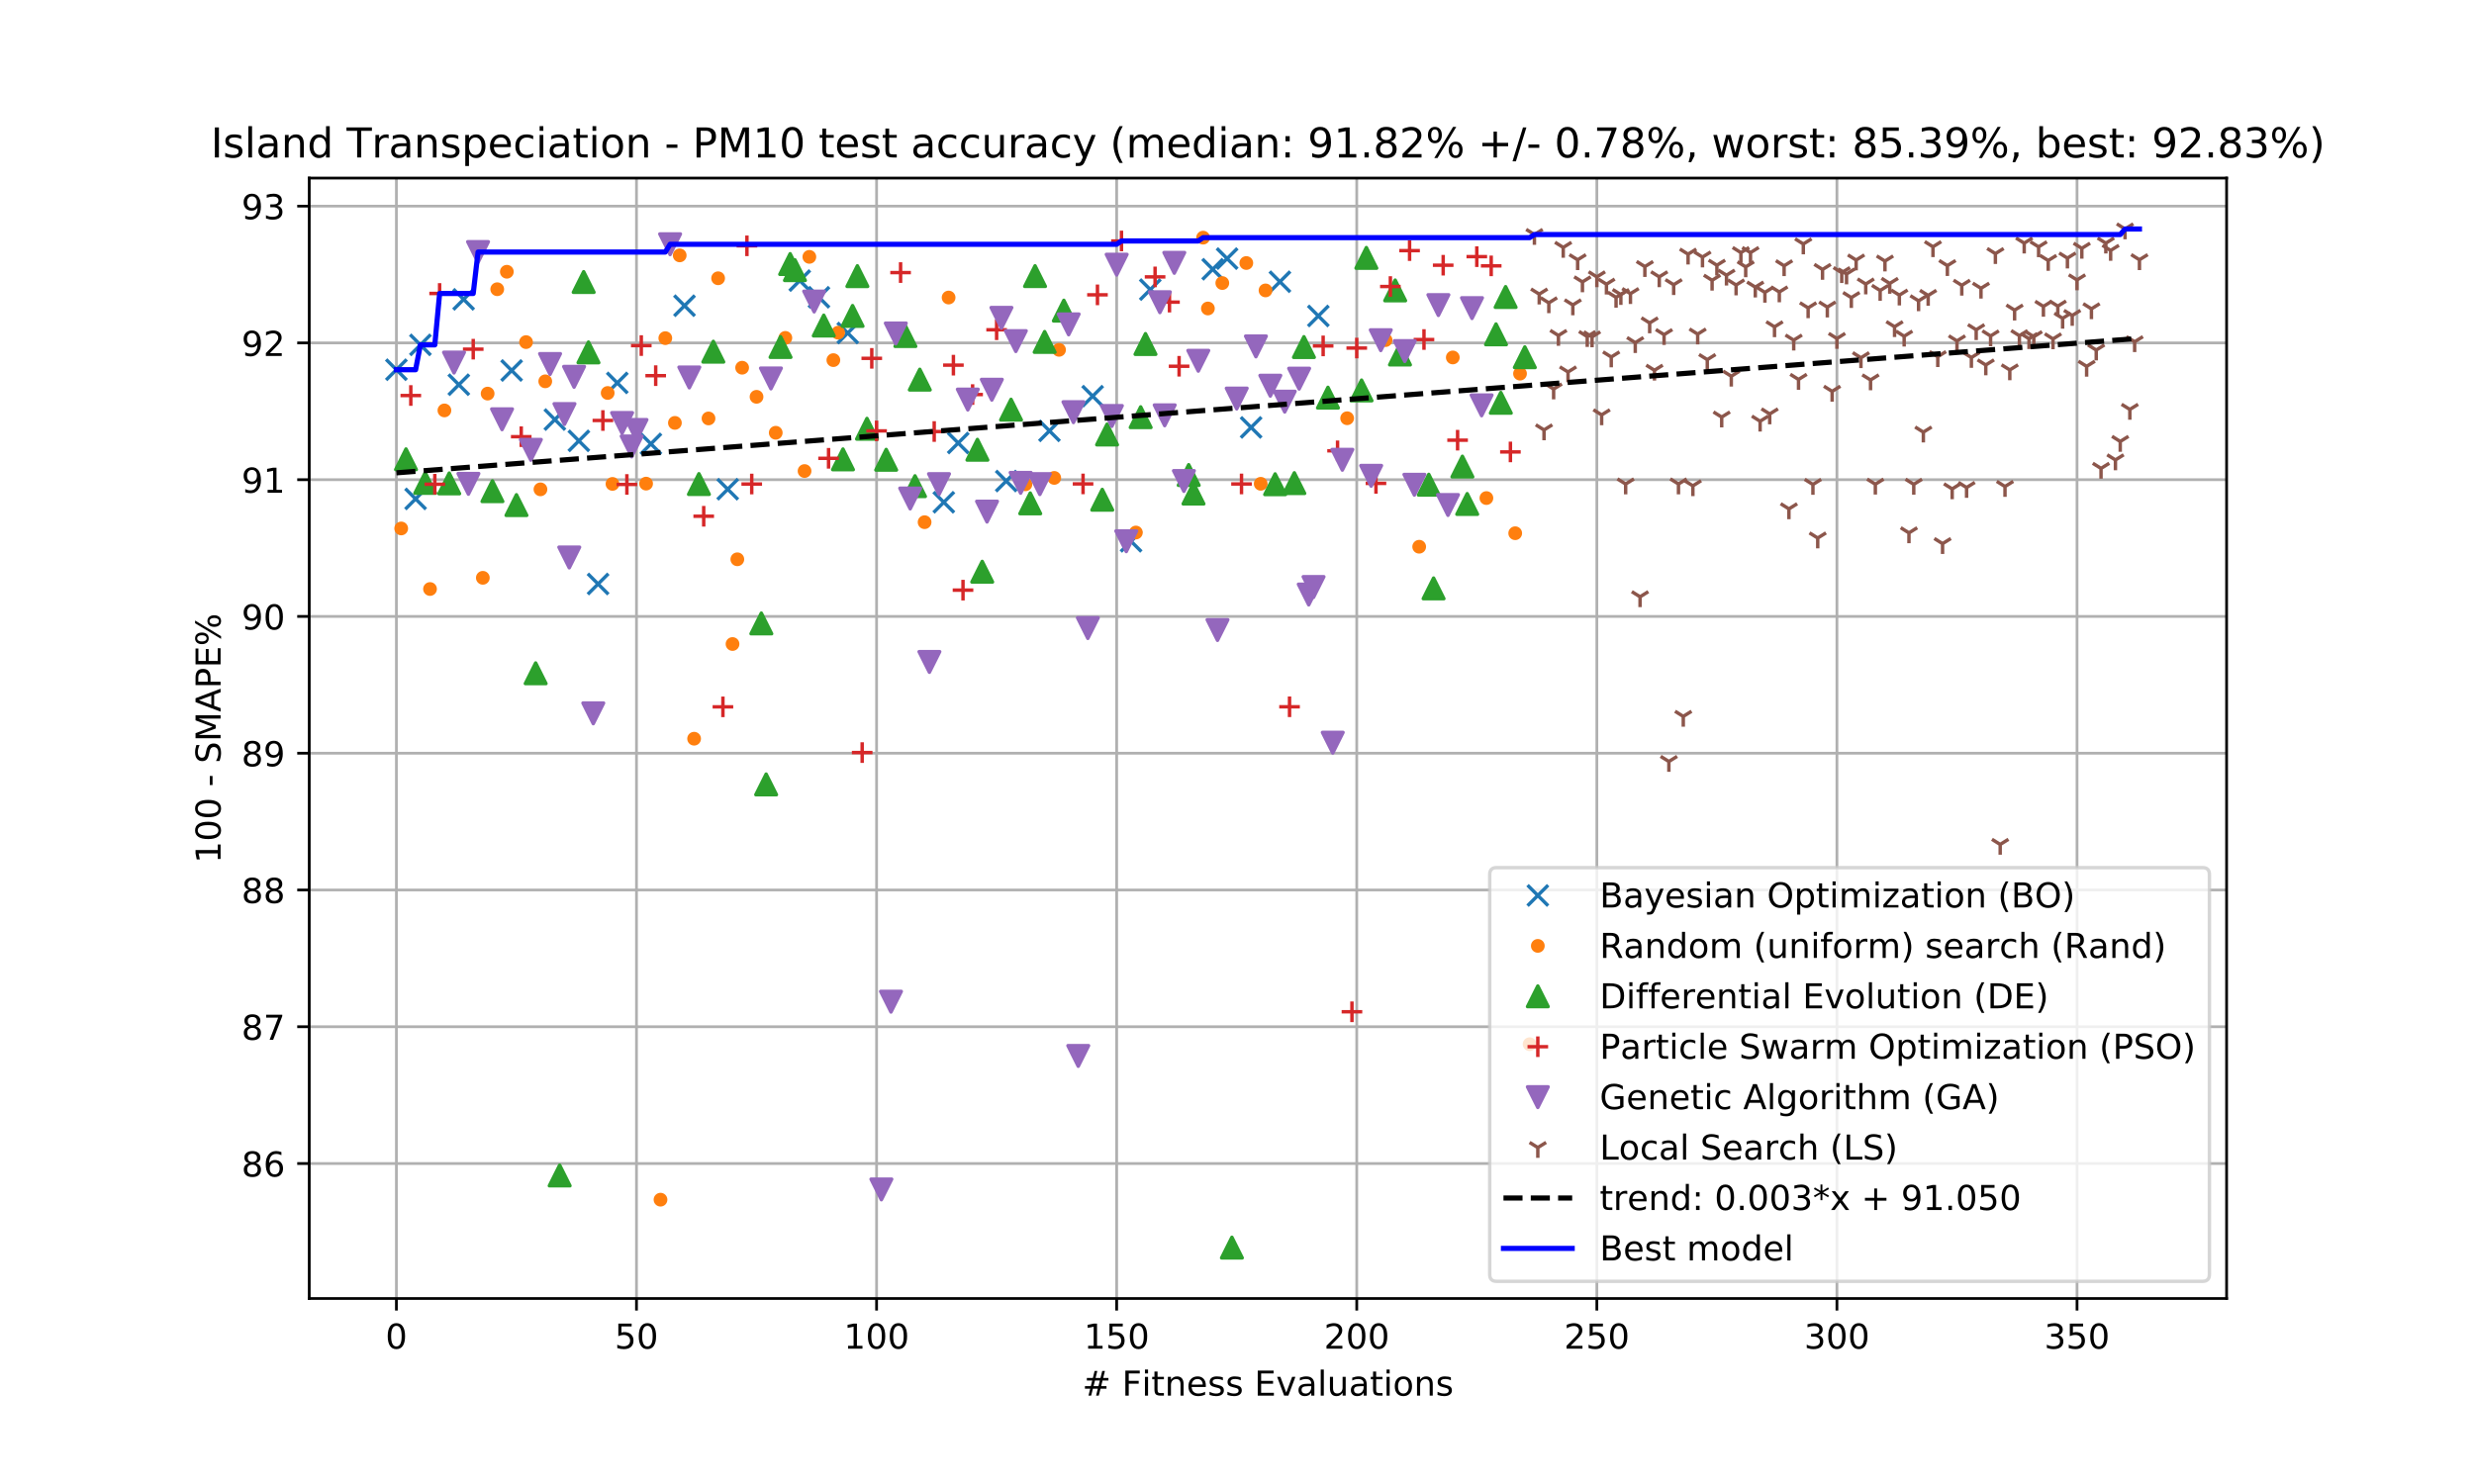 <?xml version="1.0" encoding="utf-8" standalone="no"?>
<!DOCTYPE svg PUBLIC "-//W3C//DTD SVG 1.1//EN"
  "http://www.w3.org/Graphics/SVG/1.1/DTD/svg11.dtd">
<!-- Created with matplotlib (https://matplotlib.org/) -->
<svg height="432pt" version="1.1" viewBox="0 0 720 432" width="720pt" xmlns="http://www.w3.org/2000/svg" xmlns:xlink="http://www.w3.org/1999/xlink">
 <defs>
  <style type="text/css">
*{stroke-linecap:butt;stroke-linejoin:round;white-space:pre;}
  </style>
 </defs>
 <g id="figure_1">
  <g id="patch_1">
   <path d="M 0 432 
L 720 432 
L 720 0 
L 0 0 
z
" style="fill:#ffffff;"/>
  </g>
  <g id="axes_1">
   <g id="patch_2">
    <path d="M 90 378 
L 648 378 
L 648 51.84 
L 90 51.84 
z
" style="fill:#ffffff;"/>
   </g>
   <g id="matplotlib.axis_1">
    <g id="xtick_1">
     <g id="line2d_1">
      <path clip-path="url(#pdfed644da4)" d="M 115.364 378 
L 115.364 51.84 
" style="fill:none;stroke:#b0b0b0;stroke-linecap:square;stroke-width:0.8;"/>
     </g>
     <g id="line2d_2">
      <defs>
       <path d="M 0 0 
L 0 3.5 
" id="m774908fbb3" style="stroke:#000000;stroke-width:0.8;"/>
      </defs>
      <g>
       <use style="stroke:#000000;stroke-width:0.8;" x="115.364" xlink:href="#m774908fbb3" y="378"/>
      </g>
     </g>
     <g id="text_1">
      <!-- 0 -->
      <defs>
       <path d="M 31.781 66.406 
Q 24.172 66.406 20.328 58.906 
Q 16.5 51.422 16.5 36.375 
Q 16.5 21.391 20.328 13.891 
Q 24.172 6.391 31.781 6.391 
Q 39.453 6.391 43.281 13.891 
Q 47.125 21.391 47.125 36.375 
Q 47.125 51.422 43.281 58.906 
Q 39.453 66.406 31.781 66.406 
z
M 31.781 74.219 
Q 44.047 74.219 50.516 64.516 
Q 56.984 54.828 56.984 36.375 
Q 56.984 17.969 50.516 8.266 
Q 44.047 -1.422 31.781 -1.422 
Q 19.531 -1.422 13.062 8.266 
Q 6.594 17.969 6.594 36.375 
Q 6.594 54.828 13.062 64.516 
Q 19.531 74.219 31.781 74.219 
z
" id="DejaVuSans-48"/>
      </defs>
      <g transform="translate(112.182 392.598)scale(0.1 -0.1)">
       <use xlink:href="#DejaVuSans-48"/>
      </g>
     </g>
    </g>
    <g id="xtick_2">
     <g id="line2d_3">
      <path clip-path="url(#pdfed644da4)" d="M 185.236 378 
L 185.236 51.84 
" style="fill:none;stroke:#b0b0b0;stroke-linecap:square;stroke-width:0.8;"/>
     </g>
     <g id="line2d_4">
      <g>
       <use style="stroke:#000000;stroke-width:0.8;" x="185.236" xlink:href="#m774908fbb3" y="378"/>
      </g>
     </g>
     <g id="text_2">
      <!-- 50 -->
      <defs>
       <path d="M 10.797 72.906 
L 49.516 72.906 
L 49.516 64.594 
L 19.828 64.594 
L 19.828 46.734 
Q 21.969 47.469 24.109 47.828 
Q 26.266 48.188 28.422 48.188 
Q 40.625 48.188 47.75 41.5 
Q 54.891 34.812 54.891 23.391 
Q 54.891 11.625 47.562 5.094 
Q 40.234 -1.422 26.906 -1.422 
Q 22.312 -1.422 17.547 -0.641 
Q 12.797 0.141 7.719 1.703 
L 7.719 11.625 
Q 12.109 9.234 16.797 8.062 
Q 21.484 6.891 26.703 6.891 
Q 35.156 6.891 40.078 11.328 
Q 45.016 15.766 45.016 23.391 
Q 45.016 31 40.078 35.438 
Q 35.156 39.891 26.703 39.891 
Q 22.75 39.891 18.812 39.016 
Q 14.891 38.141 10.797 36.281 
z
" id="DejaVuSans-53"/>
      </defs>
      <g transform="translate(178.873 392.598)scale(0.1 -0.1)">
       <use xlink:href="#DejaVuSans-53"/>
       <use x="63.623" xlink:href="#DejaVuSans-48"/>
      </g>
     </g>
    </g>
    <g id="xtick_3">
     <g id="line2d_5">
      <path clip-path="url(#pdfed644da4)" d="M 255.108 378 
L 255.108 51.84 
" style="fill:none;stroke:#b0b0b0;stroke-linecap:square;stroke-width:0.8;"/>
     </g>
     <g id="line2d_6">
      <g>
       <use style="stroke:#000000;stroke-width:0.8;" x="255.108" xlink:href="#m774908fbb3" y="378"/>
      </g>
     </g>
     <g id="text_3">
      <!-- 100 -->
      <defs>
       <path d="M 12.406 8.297 
L 28.516 8.297 
L 28.516 63.922 
L 10.984 60.406 
L 10.984 69.391 
L 28.422 72.906 
L 38.281 72.906 
L 38.281 8.297 
L 54.391 8.297 
L 54.391 0 
L 12.406 0 
z
" id="DejaVuSans-49"/>
      </defs>
      <g transform="translate(245.564 392.598)scale(0.1 -0.1)">
       <use xlink:href="#DejaVuSans-49"/>
       <use x="63.623" xlink:href="#DejaVuSans-48"/>
       <use x="127.246" xlink:href="#DejaVuSans-48"/>
      </g>
     </g>
    </g>
    <g id="xtick_4">
     <g id="line2d_7">
      <path clip-path="url(#pdfed644da4)" d="M 324.98 378 
L 324.98 51.84 
" style="fill:none;stroke:#b0b0b0;stroke-linecap:square;stroke-width:0.8;"/>
     </g>
     <g id="line2d_8">
      <g>
       <use style="stroke:#000000;stroke-width:0.8;" x="324.98" xlink:href="#m774908fbb3" y="378"/>
      </g>
     </g>
     <g id="text_4">
      <!-- 150 -->
      <g transform="translate(315.437 392.598)scale(0.1 -0.1)">
       <use xlink:href="#DejaVuSans-49"/>
       <use x="63.623" xlink:href="#DejaVuSans-53"/>
       <use x="127.246" xlink:href="#DejaVuSans-48"/>
      </g>
     </g>
    </g>
    <g id="xtick_5">
     <g id="line2d_9">
      <path clip-path="url(#pdfed644da4)" d="M 394.853 378 
L 394.853 51.84 
" style="fill:none;stroke:#b0b0b0;stroke-linecap:square;stroke-width:0.8;"/>
     </g>
     <g id="line2d_10">
      <g>
       <use style="stroke:#000000;stroke-width:0.8;" x="394.853" xlink:href="#m774908fbb3" y="378"/>
      </g>
     </g>
     <g id="text_5">
      <!-- 200 -->
      <defs>
       <path d="M 19.188 8.297 
L 53.609 8.297 
L 53.609 0 
L 7.328 0 
L 7.328 8.297 
Q 12.938 14.109 22.625 23.891 
Q 32.328 33.688 34.812 36.531 
Q 39.547 41.844 41.422 45.531 
Q 43.312 49.219 43.312 52.781 
Q 43.312 58.594 39.234 62.25 
Q 35.156 65.922 28.609 65.922 
Q 23.969 65.922 18.812 64.312 
Q 13.672 62.703 7.812 59.422 
L 7.812 69.391 
Q 13.766 71.781 18.938 73 
Q 24.125 74.219 28.422 74.219 
Q 39.75 74.219 46.484 68.547 
Q 53.219 62.891 53.219 53.422 
Q 53.219 48.922 51.531 44.891 
Q 49.859 40.875 45.406 35.406 
Q 44.188 33.984 37.641 27.219 
Q 31.109 20.453 19.188 8.297 
z
" id="DejaVuSans-50"/>
      </defs>
      <g transform="translate(385.309 392.598)scale(0.1 -0.1)">
       <use xlink:href="#DejaVuSans-50"/>
       <use x="63.623" xlink:href="#DejaVuSans-48"/>
       <use x="127.246" xlink:href="#DejaVuSans-48"/>
      </g>
     </g>
    </g>
    <g id="xtick_6">
     <g id="line2d_11">
      <path clip-path="url(#pdfed644da4)" d="M 464.725 378 
L 464.725 51.84 
" style="fill:none;stroke:#b0b0b0;stroke-linecap:square;stroke-width:0.8;"/>
     </g>
     <g id="line2d_12">
      <g>
       <use style="stroke:#000000;stroke-width:0.8;" x="464.725" xlink:href="#m774908fbb3" y="378"/>
      </g>
     </g>
     <g id="text_6">
      <!-- 250 -->
      <g transform="translate(455.181 392.598)scale(0.1 -0.1)">
       <use xlink:href="#DejaVuSans-50"/>
       <use x="63.623" xlink:href="#DejaVuSans-53"/>
       <use x="127.246" xlink:href="#DejaVuSans-48"/>
      </g>
     </g>
    </g>
    <g id="xtick_7">
     <g id="line2d_13">
      <path clip-path="url(#pdfed644da4)" d="M 534.597 378 
L 534.597 51.84 
" style="fill:none;stroke:#b0b0b0;stroke-linecap:square;stroke-width:0.8;"/>
     </g>
     <g id="line2d_14">
      <g>
       <use style="stroke:#000000;stroke-width:0.8;" x="534.597" xlink:href="#m774908fbb3" y="378"/>
      </g>
     </g>
     <g id="text_7">
      <!-- 300 -->
      <defs>
       <path d="M 40.578 39.312 
Q 47.656 37.797 51.625 33 
Q 55.609 28.219 55.609 21.188 
Q 55.609 10.406 48.188 4.484 
Q 40.766 -1.422 27.094 -1.422 
Q 22.516 -1.422 17.656 -0.516 
Q 12.797 0.391 7.625 2.203 
L 7.625 11.719 
Q 11.719 9.328 16.594 8.109 
Q 21.484 6.891 26.812 6.891 
Q 36.078 6.891 40.938 10.547 
Q 45.797 14.203 45.797 21.188 
Q 45.797 27.641 41.281 31.266 
Q 36.766 34.906 28.719 34.906 
L 20.219 34.906 
L 20.219 43.016 
L 29.109 43.016 
Q 36.375 43.016 40.234 45.922 
Q 44.094 48.828 44.094 54.297 
Q 44.094 59.906 40.109 62.906 
Q 36.141 65.922 28.719 65.922 
Q 24.656 65.922 20.016 65.031 
Q 15.375 64.156 9.812 62.312 
L 9.812 71.094 
Q 15.438 72.656 20.344 73.438 
Q 25.25 74.219 29.594 74.219 
Q 40.828 74.219 47.359 69.109 
Q 53.906 64.016 53.906 55.328 
Q 53.906 49.266 50.438 45.094 
Q 46.969 40.922 40.578 39.312 
z
" id="DejaVuSans-51"/>
      </defs>
      <g transform="translate(525.054 392.598)scale(0.1 -0.1)">
       <use xlink:href="#DejaVuSans-51"/>
       <use x="63.623" xlink:href="#DejaVuSans-48"/>
       <use x="127.246" xlink:href="#DejaVuSans-48"/>
      </g>
     </g>
    </g>
    <g id="xtick_8">
     <g id="line2d_15">
      <path clip-path="url(#pdfed644da4)" d="M 604.47 378 
L 604.47 51.84 
" style="fill:none;stroke:#b0b0b0;stroke-linecap:square;stroke-width:0.8;"/>
     </g>
     <g id="line2d_16">
      <g>
       <use style="stroke:#000000;stroke-width:0.8;" x="604.47" xlink:href="#m774908fbb3" y="378"/>
      </g>
     </g>
     <g id="text_8">
      <!-- 350 -->
      <g transform="translate(594.926 392.598)scale(0.1 -0.1)">
       <use xlink:href="#DejaVuSans-51"/>
       <use x="63.623" xlink:href="#DejaVuSans-53"/>
       <use x="127.246" xlink:href="#DejaVuSans-48"/>
      </g>
     </g>
    </g>
    <g id="text_9">
     <!-- # Fitness Evaluations -->
     <defs>
      <path d="M 51.125 44 
L 36.922 44 
L 32.812 27.688 
L 47.125 27.688 
z
M 43.797 71.781 
L 38.719 51.516 
L 52.984 51.516 
L 58.109 71.781 
L 65.922 71.781 
L 60.891 51.516 
L 76.125 51.516 
L 76.125 44 
L 58.984 44 
L 54.984 27.688 
L 70.516 27.688 
L 70.516 20.219 
L 53.078 20.219 
L 48 0 
L 40.188 0 
L 45.219 20.219 
L 30.906 20.219 
L 25.875 0 
L 18.016 0 
L 23.094 20.219 
L 7.719 20.219 
L 7.719 27.688 
L 24.906 27.688 
L 29 44 
L 13.281 44 
L 13.281 51.516 
L 30.906 51.516 
L 35.891 71.781 
z
" id="DejaVuSans-35"/>
      <path id="DejaVuSans-32"/>
      <path d="M 9.812 72.906 
L 51.703 72.906 
L 51.703 64.594 
L 19.672 64.594 
L 19.672 43.109 
L 48.578 43.109 
L 48.578 34.812 
L 19.672 34.812 
L 19.672 0 
L 9.812 0 
z
" id="DejaVuSans-70"/>
      <path d="M 9.422 54.688 
L 18.406 54.688 
L 18.406 0 
L 9.422 0 
z
M 9.422 75.984 
L 18.406 75.984 
L 18.406 64.594 
L 9.422 64.594 
z
" id="DejaVuSans-105"/>
      <path d="M 18.312 70.219 
L 18.312 54.688 
L 36.812 54.688 
L 36.812 47.703 
L 18.312 47.703 
L 18.312 18.016 
Q 18.312 11.328 20.141 9.422 
Q 21.969 7.516 27.594 7.516 
L 36.812 7.516 
L 36.812 0 
L 27.594 0 
Q 17.188 0 13.234 3.875 
Q 9.281 7.766 9.281 18.016 
L 9.281 47.703 
L 2.688 47.703 
L 2.688 54.688 
L 9.281 54.688 
L 9.281 70.219 
z
" id="DejaVuSans-116"/>
      <path d="M 54.891 33.016 
L 54.891 0 
L 45.906 0 
L 45.906 32.719 
Q 45.906 40.484 42.875 44.328 
Q 39.844 48.188 33.797 48.188 
Q 26.516 48.188 22.312 43.547 
Q 18.109 38.922 18.109 30.906 
L 18.109 0 
L 9.078 0 
L 9.078 54.688 
L 18.109 54.688 
L 18.109 46.188 
Q 21.344 51.125 25.703 53.562 
Q 30.078 56 35.797 56 
Q 45.219 56 50.047 50.172 
Q 54.891 44.344 54.891 33.016 
z
" id="DejaVuSans-110"/>
      <path d="M 56.203 29.594 
L 56.203 25.203 
L 14.891 25.203 
Q 15.484 15.922 20.484 11.062 
Q 25.484 6.203 34.422 6.203 
Q 39.594 6.203 44.453 7.469 
Q 49.312 8.734 54.109 11.281 
L 54.109 2.781 
Q 49.266 0.734 44.188 -0.344 
Q 39.109 -1.422 33.891 -1.422 
Q 20.797 -1.422 13.156 6.188 
Q 5.516 13.812 5.516 26.812 
Q 5.516 40.234 12.766 48.109 
Q 20.016 56 32.328 56 
Q 43.359 56 49.781 48.891 
Q 56.203 41.797 56.203 29.594 
z
M 47.219 32.234 
Q 47.125 39.594 43.094 43.984 
Q 39.062 48.391 32.422 48.391 
Q 24.906 48.391 20.391 44.141 
Q 15.875 39.891 15.188 32.172 
z
" id="DejaVuSans-101"/>
      <path d="M 44.281 53.078 
L 44.281 44.578 
Q 40.484 46.531 36.375 47.5 
Q 32.281 48.484 27.875 48.484 
Q 21.188 48.484 17.844 46.438 
Q 14.5 44.391 14.5 40.281 
Q 14.5 37.156 16.891 35.375 
Q 19.281 33.594 26.516 31.984 
L 29.594 31.297 
Q 39.156 29.25 43.188 25.516 
Q 47.219 21.781 47.219 15.094 
Q 47.219 7.469 41.188 3.016 
Q 35.156 -1.422 24.609 -1.422 
Q 20.219 -1.422 15.453 -0.562 
Q 10.688 0.297 5.422 2 
L 5.422 11.281 
Q 10.406 8.688 15.234 7.391 
Q 20.062 6.109 24.812 6.109 
Q 31.156 6.109 34.562 8.281 
Q 37.984 10.453 37.984 14.406 
Q 37.984 18.062 35.516 20.016 
Q 33.062 21.969 24.703 23.781 
L 21.578 24.516 
Q 13.234 26.266 9.516 29.906 
Q 5.812 33.547 5.812 39.891 
Q 5.812 47.609 11.281 51.797 
Q 16.75 56 26.812 56 
Q 31.781 56 36.172 55.266 
Q 40.578 54.547 44.281 53.078 
z
" id="DejaVuSans-115"/>
      <path d="M 9.812 72.906 
L 55.906 72.906 
L 55.906 64.594 
L 19.672 64.594 
L 19.672 43.016 
L 54.391 43.016 
L 54.391 34.719 
L 19.672 34.719 
L 19.672 8.297 
L 56.781 8.297 
L 56.781 0 
L 9.812 0 
z
" id="DejaVuSans-69"/>
      <path d="M 2.984 54.688 
L 12.5 54.688 
L 29.594 8.797 
L 46.688 54.688 
L 56.203 54.688 
L 35.688 0 
L 23.484 0 
z
" id="DejaVuSans-118"/>
      <path d="M 34.281 27.484 
Q 23.391 27.484 19.188 25 
Q 14.984 22.516 14.984 16.5 
Q 14.984 11.719 18.141 8.906 
Q 21.297 6.109 26.703 6.109 
Q 34.188 6.109 38.703 11.406 
Q 43.219 16.703 43.219 25.484 
L 43.219 27.484 
z
M 52.203 31.203 
L 52.203 0 
L 43.219 0 
L 43.219 8.297 
Q 40.141 3.328 35.547 0.953 
Q 30.953 -1.422 24.312 -1.422 
Q 15.922 -1.422 10.953 3.297 
Q 6 8.016 6 15.922 
Q 6 25.141 12.172 29.828 
Q 18.359 34.516 30.609 34.516 
L 43.219 34.516 
L 43.219 35.406 
Q 43.219 41.609 39.141 45 
Q 35.062 48.391 27.688 48.391 
Q 23 48.391 18.547 47.266 
Q 14.109 46.141 10.016 43.891 
L 10.016 52.203 
Q 14.938 54.109 19.578 55.047 
Q 24.219 56 28.609 56 
Q 40.484 56 46.344 49.844 
Q 52.203 43.703 52.203 31.203 
z
" id="DejaVuSans-97"/>
      <path d="M 9.422 75.984 
L 18.406 75.984 
L 18.406 0 
L 9.422 0 
z
" id="DejaVuSans-108"/>
      <path d="M 8.5 21.578 
L 8.5 54.688 
L 17.484 54.688 
L 17.484 21.922 
Q 17.484 14.156 20.5 10.266 
Q 23.531 6.391 29.594 6.391 
Q 36.859 6.391 41.078 11.031 
Q 45.312 15.672 45.312 23.688 
L 45.312 54.688 
L 54.297 54.688 
L 54.297 0 
L 45.312 0 
L 45.312 8.406 
Q 42.047 3.422 37.719 1 
Q 33.406 -1.422 27.688 -1.422 
Q 18.266 -1.422 13.375 4.438 
Q 8.5 10.297 8.5 21.578 
z
M 31.109 56 
z
" id="DejaVuSans-117"/>
      <path d="M 30.609 48.391 
Q 23.391 48.391 19.188 42.75 
Q 14.984 37.109 14.984 27.297 
Q 14.984 17.484 19.156 11.844 
Q 23.344 6.203 30.609 6.203 
Q 37.797 6.203 41.984 11.859 
Q 46.188 17.531 46.188 27.297 
Q 46.188 37.016 41.984 42.703 
Q 37.797 48.391 30.609 48.391 
z
M 30.609 56 
Q 42.328 56 49.016 48.375 
Q 55.719 40.766 55.719 27.297 
Q 55.719 13.875 49.016 6.219 
Q 42.328 -1.422 30.609 -1.422 
Q 18.844 -1.422 12.172 6.219 
Q 5.516 13.875 5.516 27.297 
Q 5.516 40.766 12.172 48.375 
Q 18.844 56 30.609 56 
z
" id="DejaVuSans-111"/>
     </defs>
     <g transform="translate(314.971 406.277)scale(0.1 -0.1)">
      <use xlink:href="#DejaVuSans-35"/>
      <use x="83.789" xlink:href="#DejaVuSans-32"/>
      <use x="115.576" xlink:href="#DejaVuSans-70"/>
      <use x="172.986" xlink:href="#DejaVuSans-105"/>
      <use x="200.77" xlink:href="#DejaVuSans-116"/>
      <use x="239.979" xlink:href="#DejaVuSans-110"/>
      <use x="303.357" xlink:href="#DejaVuSans-101"/>
      <use x="364.881" xlink:href="#DejaVuSans-115"/>
      <use x="416.98" xlink:href="#DejaVuSans-115"/>
      <use x="469.08" xlink:href="#DejaVuSans-32"/>
      <use x="500.867" xlink:href="#DejaVuSans-69"/>
      <use x="564.051" xlink:href="#DejaVuSans-118"/>
      <use x="623.23" xlink:href="#DejaVuSans-97"/>
      <use x="684.51" xlink:href="#DejaVuSans-108"/>
      <use x="712.293" xlink:href="#DejaVuSans-117"/>
      <use x="775.672" xlink:href="#DejaVuSans-97"/>
      <use x="836.951" xlink:href="#DejaVuSans-116"/>
      <use x="876.16" xlink:href="#DejaVuSans-105"/>
      <use x="903.943" xlink:href="#DejaVuSans-111"/>
      <use x="965.125" xlink:href="#DejaVuSans-110"/>
      <use x="1028.504" xlink:href="#DejaVuSans-115"/>
     </g>
    </g>
   </g>
   <g id="matplotlib.axis_2">
    <g id="ytick_1">
     <g id="line2d_17">
      <path clip-path="url(#pdfed644da4)" d="M 90 338.702 
L 648 338.702 
" style="fill:none;stroke:#b0b0b0;stroke-linecap:square;stroke-width:0.8;"/>
     </g>
     <g id="line2d_18">
      <defs>
       <path d="M 0 0 
L -3.5 0 
" id="m484632b945" style="stroke:#000000;stroke-width:0.8;"/>
      </defs>
      <g>
       <use style="stroke:#000000;stroke-width:0.8;" x="90" xlink:href="#m484632b945" y="338.702"/>
      </g>
     </g>
     <g id="text_10">
      <!-- 86 -->
      <defs>
       <path d="M 31.781 34.625 
Q 24.75 34.625 20.719 30.859 
Q 16.703 27.094 16.703 20.516 
Q 16.703 13.922 20.719 10.156 
Q 24.75 6.391 31.781 6.391 
Q 38.812 6.391 42.859 10.172 
Q 46.922 13.969 46.922 20.516 
Q 46.922 27.094 42.891 30.859 
Q 38.875 34.625 31.781 34.625 
z
M 21.922 38.812 
Q 15.578 40.375 12.031 44.719 
Q 8.5 49.078 8.5 55.328 
Q 8.5 64.062 14.719 69.141 
Q 20.953 74.219 31.781 74.219 
Q 42.672 74.219 48.875 69.141 
Q 55.078 64.062 55.078 55.328 
Q 55.078 49.078 51.531 44.719 
Q 48 40.375 41.703 38.812 
Q 48.828 37.156 52.797 32.312 
Q 56.781 27.484 56.781 20.516 
Q 56.781 9.906 50.312 4.234 
Q 43.844 -1.422 31.781 -1.422 
Q 19.734 -1.422 13.25 4.234 
Q 6.781 9.906 6.781 20.516 
Q 6.781 27.484 10.781 32.312 
Q 14.797 37.156 21.922 38.812 
z
M 18.312 54.391 
Q 18.312 48.734 21.844 45.562 
Q 25.391 42.391 31.781 42.391 
Q 38.141 42.391 41.719 45.562 
Q 45.312 48.734 45.312 54.391 
Q 45.312 60.062 41.719 63.234 
Q 38.141 66.406 31.781 66.406 
Q 25.391 66.406 21.844 63.234 
Q 18.312 60.062 18.312 54.391 
z
" id="DejaVuSans-56"/>
       <path d="M 33.016 40.375 
Q 26.375 40.375 22.484 35.828 
Q 18.609 31.297 18.609 23.391 
Q 18.609 15.531 22.484 10.953 
Q 26.375 6.391 33.016 6.391 
Q 39.656 6.391 43.531 10.953 
Q 47.406 15.531 47.406 23.391 
Q 47.406 31.297 43.531 35.828 
Q 39.656 40.375 33.016 40.375 
z
M 52.594 71.297 
L 52.594 62.312 
Q 48.875 64.062 45.094 64.984 
Q 41.312 65.922 37.594 65.922 
Q 27.828 65.922 22.672 59.328 
Q 17.531 52.734 16.797 39.406 
Q 19.672 43.656 24.016 45.922 
Q 28.375 48.188 33.594 48.188 
Q 44.578 48.188 50.953 41.516 
Q 57.328 34.859 57.328 23.391 
Q 57.328 12.156 50.688 5.359 
Q 44.047 -1.422 33.016 -1.422 
Q 20.359 -1.422 13.672 8.266 
Q 6.984 17.969 6.984 36.375 
Q 6.984 53.656 15.188 63.938 
Q 23.391 74.219 37.203 74.219 
Q 40.922 74.219 44.703 73.484 
Q 48.484 72.75 52.594 71.297 
z
" id="DejaVuSans-54"/>
      </defs>
      <g transform="translate(70.275 342.502)scale(0.1 -0.1)">
       <use xlink:href="#DejaVuSans-56"/>
       <use x="63.623" xlink:href="#DejaVuSans-54"/>
      </g>
     </g>
    </g>
    <g id="ytick_2">
     <g id="line2d_19">
      <path clip-path="url(#pdfed644da4)" d="M 90 298.889 
L 648 298.889 
" style="fill:none;stroke:#b0b0b0;stroke-linecap:square;stroke-width:0.8;"/>
     </g>
     <g id="line2d_20">
      <g>
       <use style="stroke:#000000;stroke-width:0.8;" x="90" xlink:href="#m484632b945" y="298.889"/>
      </g>
     </g>
     <g id="text_11">
      <!-- 87 -->
      <defs>
       <path d="M 8.203 72.906 
L 55.078 72.906 
L 55.078 68.703 
L 28.609 0 
L 18.312 0 
L 43.219 64.594 
L 8.203 64.594 
z
" id="DejaVuSans-55"/>
      </defs>
      <g transform="translate(70.275 302.688)scale(0.1 -0.1)">
       <use xlink:href="#DejaVuSans-56"/>
       <use x="63.623" xlink:href="#DejaVuSans-55"/>
      </g>
     </g>
    </g>
    <g id="ytick_3">
     <g id="line2d_21">
      <path clip-path="url(#pdfed644da4)" d="M 90 259.076 
L 648 259.076 
" style="fill:none;stroke:#b0b0b0;stroke-linecap:square;stroke-width:0.8;"/>
     </g>
     <g id="line2d_22">
      <g>
       <use style="stroke:#000000;stroke-width:0.8;" x="90" xlink:href="#m484632b945" y="259.076"/>
      </g>
     </g>
     <g id="text_12">
      <!-- 88 -->
      <g transform="translate(70.275 262.875)scale(0.1 -0.1)">
       <use xlink:href="#DejaVuSans-56"/>
       <use x="63.623" xlink:href="#DejaVuSans-56"/>
      </g>
     </g>
    </g>
    <g id="ytick_4">
     <g id="line2d_23">
      <path clip-path="url(#pdfed644da4)" d="M 90 219.263 
L 648 219.263 
" style="fill:none;stroke:#b0b0b0;stroke-linecap:square;stroke-width:0.8;"/>
     </g>
     <g id="line2d_24">
      <g>
       <use style="stroke:#000000;stroke-width:0.8;" x="90" xlink:href="#m484632b945" y="219.263"/>
      </g>
     </g>
     <g id="text_13">
      <!-- 89 -->
      <defs>
       <path d="M 10.984 1.516 
L 10.984 10.5 
Q 14.703 8.734 18.5 7.812 
Q 22.312 6.891 25.984 6.891 
Q 35.75 6.891 40.891 13.453 
Q 46.047 20.016 46.781 33.406 
Q 43.953 29.203 39.594 26.953 
Q 35.25 24.703 29.984 24.703 
Q 19.047 24.703 12.672 31.312 
Q 6.297 37.938 6.297 49.422 
Q 6.297 60.641 12.938 67.422 
Q 19.578 74.219 30.609 74.219 
Q 43.266 74.219 49.922 64.516 
Q 56.594 54.828 56.594 36.375 
Q 56.594 19.141 48.406 8.859 
Q 40.234 -1.422 26.422 -1.422 
Q 22.703 -1.422 18.891 -0.688 
Q 15.094 0.047 10.984 1.516 
z
M 30.609 32.422 
Q 37.25 32.422 41.125 36.953 
Q 45.016 41.5 45.016 49.422 
Q 45.016 57.281 41.125 61.844 
Q 37.25 66.406 30.609 66.406 
Q 23.969 66.406 20.094 61.844 
Q 16.219 57.281 16.219 49.422 
Q 16.219 41.5 20.094 36.953 
Q 23.969 32.422 30.609 32.422 
z
" id="DejaVuSans-57"/>
      </defs>
      <g transform="translate(70.275 223.062)scale(0.1 -0.1)">
       <use xlink:href="#DejaVuSans-56"/>
       <use x="63.623" xlink:href="#DejaVuSans-57"/>
      </g>
     </g>
    </g>
    <g id="ytick_5">
     <g id="line2d_25">
      <path clip-path="url(#pdfed644da4)" d="M 90 179.449 
L 648 179.449 
" style="fill:none;stroke:#b0b0b0;stroke-linecap:square;stroke-width:0.8;"/>
     </g>
     <g id="line2d_26">
      <g>
       <use style="stroke:#000000;stroke-width:0.8;" x="90" xlink:href="#m484632b945" y="179.449"/>
      </g>
     </g>
     <g id="text_14">
      <!-- 90 -->
      <g transform="translate(70.275 183.249)scale(0.1 -0.1)">
       <use xlink:href="#DejaVuSans-57"/>
       <use x="63.623" xlink:href="#DejaVuSans-48"/>
      </g>
     </g>
    </g>
    <g id="ytick_6">
     <g id="line2d_27">
      <path clip-path="url(#pdfed644da4)" d="M 90 139.636 
L 648 139.636 
" style="fill:none;stroke:#b0b0b0;stroke-linecap:square;stroke-width:0.8;"/>
     </g>
     <g id="line2d_28">
      <g>
       <use style="stroke:#000000;stroke-width:0.8;" x="90" xlink:href="#m484632b945" y="139.636"/>
      </g>
     </g>
     <g id="text_15">
      <!-- 91 -->
      <g transform="translate(70.275 143.435)scale(0.1 -0.1)">
       <use xlink:href="#DejaVuSans-57"/>
       <use x="63.623" xlink:href="#DejaVuSans-49"/>
      </g>
     </g>
    </g>
    <g id="ytick_7">
     <g id="line2d_29">
      <path clip-path="url(#pdfed644da4)" d="M 90 99.823 
L 648 99.823 
" style="fill:none;stroke:#b0b0b0;stroke-linecap:square;stroke-width:0.8;"/>
     </g>
     <g id="line2d_30">
      <g>
       <use style="stroke:#000000;stroke-width:0.8;" x="90" xlink:href="#m484632b945" y="99.823"/>
      </g>
     </g>
     <g id="text_16">
      <!-- 92 -->
      <g transform="translate(70.275 103.622)scale(0.1 -0.1)">
       <use xlink:href="#DejaVuSans-57"/>
       <use x="63.623" xlink:href="#DejaVuSans-50"/>
      </g>
     </g>
    </g>
    <g id="ytick_8">
     <g id="line2d_31">
      <path clip-path="url(#pdfed644da4)" d="M 90 60.01 
L 648 60.01 
" style="fill:none;stroke:#b0b0b0;stroke-linecap:square;stroke-width:0.8;"/>
     </g>
     <g id="line2d_32">
      <g>
       <use style="stroke:#000000;stroke-width:0.8;" x="90" xlink:href="#m484632b945" y="60.01"/>
      </g>
     </g>
     <g id="text_17">
      <!-- 93 -->
      <g transform="translate(70.275 63.809)scale(0.1 -0.1)">
       <use xlink:href="#DejaVuSans-57"/>
       <use x="63.623" xlink:href="#DejaVuSans-51"/>
      </g>
     </g>
    </g>
    <g id="text_18">
     <!-- 100 - SMAPE% -->
     <defs>
      <path d="M 4.891 31.391 
L 31.203 31.391 
L 31.203 23.391 
L 4.891 23.391 
z
" id="DejaVuSans-45"/>
      <path d="M 53.516 70.516 
L 53.516 60.891 
Q 47.906 63.578 42.922 64.891 
Q 37.938 66.219 33.297 66.219 
Q 25.25 66.219 20.875 63.094 
Q 16.5 59.969 16.5 54.203 
Q 16.5 49.359 19.406 46.891 
Q 22.312 44.438 30.422 42.922 
L 36.375 41.703 
Q 47.406 39.594 52.656 34.297 
Q 57.906 29 57.906 20.125 
Q 57.906 9.516 50.797 4.047 
Q 43.703 -1.422 29.984 -1.422 
Q 24.812 -1.422 18.969 -0.25 
Q 13.141 0.922 6.891 3.219 
L 6.891 13.375 
Q 12.891 10.016 18.656 8.297 
Q 24.422 6.594 29.984 6.594 
Q 38.422 6.594 43.016 9.906 
Q 47.609 13.234 47.609 19.391 
Q 47.609 24.75 44.312 27.781 
Q 41.016 30.812 33.5 32.328 
L 27.484 33.5 
Q 16.453 35.688 11.516 40.375 
Q 6.594 45.062 6.594 53.422 
Q 6.594 63.094 13.406 68.656 
Q 20.219 74.219 32.172 74.219 
Q 37.312 74.219 42.625 73.281 
Q 47.953 72.359 53.516 70.516 
z
" id="DejaVuSans-83"/>
      <path d="M 9.812 72.906 
L 24.516 72.906 
L 43.109 23.297 
L 61.812 72.906 
L 76.516 72.906 
L 76.516 0 
L 66.891 0 
L 66.891 64.016 
L 48.094 14.016 
L 38.188 14.016 
L 19.391 64.016 
L 19.391 0 
L 9.812 0 
z
" id="DejaVuSans-77"/>
      <path d="M 34.188 63.188 
L 20.797 26.906 
L 47.609 26.906 
z
M 28.609 72.906 
L 39.797 72.906 
L 67.578 0 
L 57.328 0 
L 50.688 18.703 
L 17.828 18.703 
L 11.188 0 
L 0.781 0 
z
" id="DejaVuSans-65"/>
      <path d="M 19.672 64.797 
L 19.672 37.406 
L 32.078 37.406 
Q 38.969 37.406 42.719 40.969 
Q 46.484 44.531 46.484 51.125 
Q 46.484 57.672 42.719 61.234 
Q 38.969 64.797 32.078 64.797 
z
M 9.812 72.906 
L 32.078 72.906 
Q 44.344 72.906 50.609 67.359 
Q 56.891 61.812 56.891 51.125 
Q 56.891 40.328 50.609 34.812 
Q 44.344 29.297 32.078 29.297 
L 19.672 29.297 
L 19.672 0 
L 9.812 0 
z
" id="DejaVuSans-80"/>
      <path d="M 72.703 32.078 
Q 68.453 32.078 66.031 28.469 
Q 63.625 24.859 63.625 18.406 
Q 63.625 12.062 66.031 8.422 
Q 68.453 4.781 72.703 4.781 
Q 76.859 4.781 79.266 8.422 
Q 81.688 12.062 81.688 18.406 
Q 81.688 24.812 79.266 28.438 
Q 76.859 32.078 72.703 32.078 
z
M 72.703 38.281 
Q 80.422 38.281 84.953 32.906 
Q 89.5 27.547 89.5 18.406 
Q 89.5 9.281 84.938 3.922 
Q 80.375 -1.422 72.703 -1.422 
Q 64.891 -1.422 60.344 3.922 
Q 55.812 9.281 55.812 18.406 
Q 55.812 27.594 60.375 32.938 
Q 64.938 38.281 72.703 38.281 
z
M 22.312 68.016 
Q 18.109 68.016 15.688 64.375 
Q 13.281 60.75 13.281 54.391 
Q 13.281 47.953 15.672 44.328 
Q 18.062 40.719 22.312 40.719 
Q 26.562 40.719 28.969 44.328 
Q 31.391 47.953 31.391 54.391 
Q 31.391 60.688 28.953 64.344 
Q 26.516 68.016 22.312 68.016 
z
M 66.406 74.219 
L 74.219 74.219 
L 28.609 -1.422 
L 20.797 -1.422 
z
M 22.312 74.219 
Q 30.031 74.219 34.609 68.875 
Q 39.203 63.531 39.203 54.391 
Q 39.203 45.172 34.641 39.844 
Q 30.078 34.516 22.312 34.516 
Q 14.547 34.516 10.031 39.859 
Q 5.516 45.219 5.516 54.391 
Q 5.516 63.484 10.047 68.844 
Q 14.594 74.219 22.312 74.219 
z
" id="DejaVuSans-37"/>
     </defs>
     <g transform="translate(64.195 251.279)rotate(-90)scale(0.1 -0.1)">
      <use xlink:href="#DejaVuSans-49"/>
      <use x="63.623" xlink:href="#DejaVuSans-48"/>
      <use x="127.246" xlink:href="#DejaVuSans-48"/>
      <use x="190.869" xlink:href="#DejaVuSans-32"/>
      <use x="222.656" xlink:href="#DejaVuSans-45"/>
      <use x="258.74" xlink:href="#DejaVuSans-32"/>
      <use x="290.527" xlink:href="#DejaVuSans-83"/>
      <use x="354.004" xlink:href="#DejaVuSans-77"/>
      <use x="440.283" xlink:href="#DejaVuSans-65"/>
      <use x="508.691" xlink:href="#DejaVuSans-80"/>
      <use x="568.994" xlink:href="#DejaVuSans-69"/>
      <use x="632.178" xlink:href="#DejaVuSans-37"/>
     </g>
    </g>
   </g>
   <g id="line2d_33">
    <defs>
     <path d="M -3 3 
L 3 -3 
M -3 -3 
L 3 3 
" id="m296e2771b0" style="stroke:#1f77b4;"/>
    </defs>
    <g clip-path="url(#pdfed644da4)">
     <use style="fill:#1f77b4;stroke:#1f77b4;" x="115.364" xlink:href="#m296e2771b0" y="107.626"/>
     <use style="fill:#1f77b4;stroke:#1f77b4;" x="120.953" xlink:href="#m296e2771b0" y="145.235"/>
     <use style="fill:#1f77b4;stroke:#1f77b4;" x="122.351" xlink:href="#m296e2771b0" y="100.391"/>
     <use style="fill:#1f77b4;stroke:#1f77b4;" x="133.53" xlink:href="#m296e2771b0" y="111.99"/>
     <use style="fill:#1f77b4;stroke:#1f77b4;" x="134.928" xlink:href="#m296e2771b0" y="87.147"/>
     <use style="fill:#1f77b4;stroke:#1f77b4;" x="148.902" xlink:href="#m296e2771b0" y="107.85"/>
     <use style="fill:#1f77b4;stroke:#1f77b4;" x="161.479" xlink:href="#m296e2771b0" y="122.139"/>
     <use style="fill:#1f77b4;stroke:#1f77b4;" x="168.467" xlink:href="#m296e2771b0" y="128.332"/>
     <use style="fill:#1f77b4;stroke:#1f77b4;" x="174.056" xlink:href="#m296e2771b0" y="170.001"/>
     <use style="fill:#1f77b4;stroke:#1f77b4;" x="179.646" xlink:href="#m296e2771b0" y="111.466"/>
     <use style="fill:#1f77b4;stroke:#1f77b4;" x="189.428" xlink:href="#m296e2771b0" y="129.212"/>
     <use style="fill:#1f77b4;stroke:#1f77b4;" x="199.21" xlink:href="#m296e2771b0" y="88.993"/>
     <use style="fill:#1f77b4;stroke:#1f77b4;" x="211.787" xlink:href="#m296e2771b0" y="142.417"/>
     <use style="fill:#1f77b4;stroke:#1f77b4;" x="232.749" xlink:href="#m296e2771b0" y="81.682"/>
     <use style="fill:#1f77b4;stroke:#1f77b4;" x="238.339" xlink:href="#m296e2771b0" y="86.537"/>
     <use style="fill:#1f77b4;stroke:#1f77b4;" x="246.724" xlink:href="#m296e2771b0" y="96.942"/>
     <use style="fill:#1f77b4;stroke:#1f77b4;" x="274.672" xlink:href="#m296e2771b0" y="146.211"/>
     <use style="fill:#1f77b4;stroke:#1f77b4;" x="278.865" xlink:href="#m296e2771b0" y="128.959"/>
     <use style="fill:#1f77b4;stroke:#1f77b4;" x="292.839" xlink:href="#m296e2771b0" y="140.036"/>
     <use style="fill:#1f77b4;stroke:#1f77b4;" x="305.416" xlink:href="#m296e2771b0" y="125.421"/>
     <use style="fill:#1f77b4;stroke:#1f77b4;" x="317.993" xlink:href="#m296e2771b0" y="115.329"/>
     <use style="fill:#1f77b4;stroke:#1f77b4;" x="329.173" xlink:href="#m296e2771b0" y="157.574"/>
     <use style="fill:#1f77b4;stroke:#1f77b4;" x="334.763" xlink:href="#m296e2771b0" y="84.306"/>
     <use style="fill:#1f77b4;stroke:#1f77b4;" x="352.929" xlink:href="#m296e2771b0" y="78.381"/>
     <use style="fill:#1f77b4;stroke:#1f77b4;" x="357.122" xlink:href="#m296e2771b0" y="75.281"/>
     <use style="fill:#1f77b4;stroke:#1f77b4;" x="364.109" xlink:href="#m296e2771b0" y="124.424"/>
     <use style="fill:#1f77b4;stroke:#1f77b4;" x="372.494" xlink:href="#m296e2771b0" y="82.017"/>
     <use style="fill:#1f77b4;stroke:#1f77b4;" x="383.673" xlink:href="#m296e2771b0" y="91.979"/>
    </g>
   </g>
   <g id="line2d_34">
    <defs>
     <path d="M 0 1.5 
C 0.398 1.5 0.779 1.342 1.061 1.061 
C 1.342 0.779 1.5 0.398 1.5 0 
C 1.5 -0.398 1.342 -0.779 1.061 -1.061 
C 0.779 -1.342 0.398 -1.5 0 -1.5 
C -0.398 -1.5 -0.779 -1.342 -1.061 -1.061 
C -1.342 -0.779 -1.5 -0.398 -1.5 0 
C -1.5 0.398 -1.342 0.779 -1.061 1.061 
C -0.779 1.342 -0.398 1.5 0 1.5 
z
" id="mfb99132871" style="stroke:#ff7f0e;"/>
    </defs>
    <g clip-path="url(#pdfed644da4)">
     <use style="fill:#ff7f0e;stroke:#ff7f0e;" x="116.761" xlink:href="#mfb99132871" y="153.836"/>
     <use style="fill:#ff7f0e;stroke:#ff7f0e;" x="125.146" xlink:href="#mfb99132871" y="171.464"/>
     <use style="fill:#ff7f0e;stroke:#ff7f0e;" x="129.338" xlink:href="#mfb99132871" y="119.475"/>
     <use style="fill:#ff7f0e;stroke:#ff7f0e;" x="140.518" xlink:href="#mfb99132871" y="168.204"/>
     <use style="fill:#ff7f0e;stroke:#ff7f0e;" x="141.915" xlink:href="#mfb99132871" y="114.58"/>
     <use style="fill:#ff7f0e;stroke:#ff7f0e;" x="144.71" xlink:href="#mfb99132871" y="84.195"/>
     <use style="fill:#ff7f0e;stroke:#ff7f0e;" x="147.505" xlink:href="#mfb99132871" y="79.108"/>
     <use style="fill:#ff7f0e;stroke:#ff7f0e;" x="153.095" xlink:href="#mfb99132871" y="99.587"/>
     <use style="fill:#ff7f0e;stroke:#ff7f0e;" x="157.287" xlink:href="#mfb99132871" y="142.451"/>
     <use style="fill:#ff7f0e;stroke:#ff7f0e;" x="158.684" xlink:href="#mfb99132871" y="111.005"/>
     <use style="fill:#ff7f0e;stroke:#ff7f0e;" x="176.851" xlink:href="#mfb99132871" y="114.397"/>
     <use style="fill:#ff7f0e;stroke:#ff7f0e;" x="178.249" xlink:href="#mfb99132871" y="140.869"/>
     <use style="fill:#ff7f0e;stroke:#ff7f0e;" x="188.031" xlink:href="#mfb99132871" y="140.785"/>
     <use style="fill:#ff7f0e;stroke:#ff7f0e;" x="192.223" xlink:href="#mfb99132871" y="349.23"/>
     <use style="fill:#ff7f0e;stroke:#ff7f0e;" x="193.621" xlink:href="#mfb99132871" y="98.436"/>
     <use style="fill:#ff7f0e;stroke:#ff7f0e;" x="196.415" xlink:href="#mfb99132871" y="123.104"/>
     <use style="fill:#ff7f0e;stroke:#ff7f0e;" x="197.813" xlink:href="#mfb99132871" y="74.344"/>
     <use style="fill:#ff7f0e;stroke:#ff7f0e;" x="202.005" xlink:href="#mfb99132871" y="215.04"/>
     <use style="fill:#ff7f0e;stroke:#ff7f0e;" x="206.198" xlink:href="#mfb99132871" y="121.81"/>
     <use style="fill:#ff7f0e;stroke:#ff7f0e;" x="208.992" xlink:href="#mfb99132871" y="81.004"/>
     <use style="fill:#ff7f0e;stroke:#ff7f0e;" x="213.185" xlink:href="#mfb99132871" y="187.475"/>
     <use style="fill:#ff7f0e;stroke:#ff7f0e;" x="214.582" xlink:href="#mfb99132871" y="162.813"/>
     <use style="fill:#ff7f0e;stroke:#ff7f0e;" x="215.98" xlink:href="#mfb99132871" y="107.041"/>
     <use style="fill:#ff7f0e;stroke:#ff7f0e;" x="220.172" xlink:href="#mfb99132871" y="115.515"/>
     <use style="fill:#ff7f0e;stroke:#ff7f0e;" x="225.762" xlink:href="#mfb99132871" y="125.978"/>
     <use style="fill:#ff7f0e;stroke:#ff7f0e;" x="228.557" xlink:href="#mfb99132871" y="98.359"/>
     <use style="fill:#ff7f0e;stroke:#ff7f0e;" x="234.147" xlink:href="#mfb99132871" y="137.123"/>
     <use style="fill:#ff7f0e;stroke:#ff7f0e;" x="235.544" xlink:href="#mfb99132871" y="74.775"/>
     <use style="fill:#ff7f0e;stroke:#ff7f0e;" x="242.531" xlink:href="#mfb99132871" y="104.833"/>
     <use style="fill:#ff7f0e;stroke:#ff7f0e;" x="243.929" xlink:href="#mfb99132871" y="96.843"/>
     <use style="fill:#ff7f0e;stroke:#ff7f0e;" x="269.083" xlink:href="#mfb99132871" y="152.011"/>
     <use style="fill:#ff7f0e;stroke:#ff7f0e;" x="276.07" xlink:href="#mfb99132871" y="86.615"/>
     <use style="fill:#ff7f0e;stroke:#ff7f0e;" x="298.429" xlink:href="#mfb99132871" y="140.985"/>
     <use style="fill:#ff7f0e;stroke:#ff7f0e;" x="306.814" xlink:href="#mfb99132871" y="139.123"/>
     <use style="fill:#ff7f0e;stroke:#ff7f0e;" x="308.211" xlink:href="#mfb99132871" y="101.838"/>
     <use style="fill:#ff7f0e;stroke:#ff7f0e;" x="330.57" xlink:href="#mfb99132871" y="155.02"/>
     <use style="fill:#ff7f0e;stroke:#ff7f0e;" x="350.134" xlink:href="#mfb99132871" y="69.178"/>
     <use style="fill:#ff7f0e;stroke:#ff7f0e;" x="351.532" xlink:href="#mfb99132871" y="89.803"/>
     <use style="fill:#ff7f0e;stroke:#ff7f0e;" x="355.724" xlink:href="#mfb99132871" y="82.399"/>
     <use style="fill:#ff7f0e;stroke:#ff7f0e;" x="362.711" xlink:href="#mfb99132871" y="76.564"/>
     <use style="fill:#ff7f0e;stroke:#ff7f0e;" x="366.904" xlink:href="#mfb99132871" y="140.837"/>
     <use style="fill:#ff7f0e;stroke:#ff7f0e;" x="368.301" xlink:href="#mfb99132871" y="84.541"/>
     <use style="fill:#ff7f0e;stroke:#ff7f0e;" x="392.058" xlink:href="#mfb99132871" y="121.753"/>
     <use style="fill:#ff7f0e;stroke:#ff7f0e;" x="403.237" xlink:href="#mfb99132871" y="99.004"/>
     <use style="fill:#ff7f0e;stroke:#ff7f0e;" x="413.02" xlink:href="#mfb99132871" y="159.156"/>
     <use style="fill:#ff7f0e;stroke:#ff7f0e;" x="422.802" xlink:href="#mfb99132871" y="104.056"/>
     <use style="fill:#ff7f0e;stroke:#ff7f0e;" x="432.584" xlink:href="#mfb99132871" y="144.989"/>
     <use style="fill:#ff7f0e;stroke:#ff7f0e;" x="440.968" xlink:href="#mfb99132871" y="155.224"/>
     <use style="fill:#ff7f0e;stroke:#ff7f0e;" x="442.366" xlink:href="#mfb99132871" y="108.77"/>
     <use style="fill:#ff7f0e;stroke:#ff7f0e;" x="445.161" xlink:href="#mfb99132871" y="303.97"/>
    </g>
   </g>
   <g id="line2d_35">
    <defs>
     <path d="M 0 -3 
L -3 3 
L 3 3 
z
" id="mae56763edf" style="stroke:#2ca02c;stroke-linejoin:miter;"/>
    </defs>
    <g clip-path="url(#pdfed644da4)">
     <use style="fill:#2ca02c;stroke:#2ca02c;stroke-linejoin:miter;" x="118.159" xlink:href="#mae56763edf" y="133.7"/>
     <use style="fill:#2ca02c;stroke:#2ca02c;stroke-linejoin:miter;" x="123.748" xlink:href="#mae56763edf" y="140.575"/>
     <use style="fill:#2ca02c;stroke:#2ca02c;stroke-linejoin:miter;" x="130.736" xlink:href="#mae56763edf" y="140.718"/>
     <use style="fill:#2ca02c;stroke:#2ca02c;stroke-linejoin:miter;" x="143.313" xlink:href="#mae56763edf" y="142.982"/>
     <use style="fill:#2ca02c;stroke:#2ca02c;stroke-linejoin:miter;" x="150.3" xlink:href="#mae56763edf" y="147.027"/>
     <use style="fill:#2ca02c;stroke:#2ca02c;stroke-linejoin:miter;" x="155.89" xlink:href="#mae56763edf" y="195.995"/>
     <use style="fill:#2ca02c;stroke:#2ca02c;stroke-linejoin:miter;" x="162.877" xlink:href="#mae56763edf" y="342.184"/>
     <use style="fill:#2ca02c;stroke:#2ca02c;stroke-linejoin:miter;" x="169.864" xlink:href="#mae56763edf" y="82.092"/>
     <use style="fill:#2ca02c;stroke:#2ca02c;stroke-linejoin:miter;" x="171.261" xlink:href="#mae56763edf" y="102.575"/>
     <use style="fill:#2ca02c;stroke:#2ca02c;stroke-linejoin:miter;" x="203.403" xlink:href="#mae56763edf" y="140.906"/>
     <use style="fill:#2ca02c;stroke:#2ca02c;stroke-linejoin:miter;" x="207.595" xlink:href="#mae56763edf" y="102.373"/>
     <use style="fill:#2ca02c;stroke:#2ca02c;stroke-linejoin:miter;" x="221.569" xlink:href="#mae56763edf" y="181.482"/>
     <use style="fill:#2ca02c;stroke:#2ca02c;stroke-linejoin:miter;" x="222.967" xlink:href="#mae56763edf" y="228.341"/>
     <use style="fill:#2ca02c;stroke:#2ca02c;stroke-linejoin:miter;" x="227.159" xlink:href="#mae56763edf" y="101.006"/>
     <use style="fill:#2ca02c;stroke:#2ca02c;stroke-linejoin:miter;" x="229.954" xlink:href="#mae56763edf" y="76.861"/>
     <use style="fill:#2ca02c;stroke:#2ca02c;stroke-linejoin:miter;" x="231.352" xlink:href="#mae56763edf" y="78.637"/>
     <use style="fill:#2ca02c;stroke:#2ca02c;stroke-linejoin:miter;" x="239.736" xlink:href="#mae56763edf" y="94.762"/>
     <use style="fill:#2ca02c;stroke:#2ca02c;stroke-linejoin:miter;" x="245.326" xlink:href="#mae56763edf" y="133.718"/>
     <use style="fill:#2ca02c;stroke:#2ca02c;stroke-linejoin:miter;" x="248.121" xlink:href="#mae56763edf" y="91.963"/>
     <use style="fill:#2ca02c;stroke:#2ca02c;stroke-linejoin:miter;" x="249.518" xlink:href="#mae56763edf" y="80.378"/>
     <use style="fill:#2ca02c;stroke:#2ca02c;stroke-linejoin:miter;" x="252.313" xlink:href="#mae56763edf" y="124.807"/>
     <use style="fill:#2ca02c;stroke:#2ca02c;stroke-linejoin:miter;" x="257.903" xlink:href="#mae56763edf" y="133.831"/>
     <use style="fill:#2ca02c;stroke:#2ca02c;stroke-linejoin:miter;" x="263.493" xlink:href="#mae56763edf" y="97.827"/>
     <use style="fill:#2ca02c;stroke:#2ca02c;stroke-linejoin:miter;" x="266.288" xlink:href="#mae56763edf" y="141.519"/>
     <use style="fill:#2ca02c;stroke:#2ca02c;stroke-linejoin:miter;" x="267.685" xlink:href="#mae56763edf" y="110.502"/>
     <use style="fill:#2ca02c;stroke:#2ca02c;stroke-linejoin:miter;" x="284.455" xlink:href="#mae56763edf" y="130.921"/>
     <use style="fill:#2ca02c;stroke:#2ca02c;stroke-linejoin:miter;" x="285.852" xlink:href="#mae56763edf" y="166.426"/>
     <use style="fill:#2ca02c;stroke:#2ca02c;stroke-linejoin:miter;" x="294.237" xlink:href="#mae56763edf" y="119.249"/>
     <use style="fill:#2ca02c;stroke:#2ca02c;stroke-linejoin:miter;" x="299.826" xlink:href="#mae56763edf" y="146.528"/>
     <use style="fill:#2ca02c;stroke:#2ca02c;stroke-linejoin:miter;" x="301.224" xlink:href="#mae56763edf" y="80.372"/>
     <use style="fill:#2ca02c;stroke:#2ca02c;stroke-linejoin:miter;" x="304.019" xlink:href="#mae56763edf" y="99.529"/>
     <use style="fill:#2ca02c;stroke:#2ca02c;stroke-linejoin:miter;" x="309.609" xlink:href="#mae56763edf" y="90.421"/>
     <use style="fill:#2ca02c;stroke:#2ca02c;stroke-linejoin:miter;" x="320.788" xlink:href="#mae56763edf" y="145.473"/>
     <use style="fill:#2ca02c;stroke:#2ca02c;stroke-linejoin:miter;" x="322.186" xlink:href="#mae56763edf" y="126.478"/>
     <use style="fill:#2ca02c;stroke:#2ca02c;stroke-linejoin:miter;" x="331.968" xlink:href="#mae56763edf" y="121.441"/>
     <use style="fill:#2ca02c;stroke:#2ca02c;stroke-linejoin:miter;" x="333.365" xlink:href="#mae56763edf" y="100.134"/>
     <use style="fill:#2ca02c;stroke:#2ca02c;stroke-linejoin:miter;" x="345.942" xlink:href="#mae56763edf" y="138.275"/>
     <use style="fill:#2ca02c;stroke:#2ca02c;stroke-linejoin:miter;" x="347.34" xlink:href="#mae56763edf" y="143.677"/>
     <use style="fill:#2ca02c;stroke:#2ca02c;stroke-linejoin:miter;" x="358.519" xlink:href="#mae56763edf" y="363.175"/>
     <use style="fill:#2ca02c;stroke:#2ca02c;stroke-linejoin:miter;" x="371.096" xlink:href="#mae56763edf" y="140.959"/>
     <use style="fill:#2ca02c;stroke:#2ca02c;stroke-linejoin:miter;" x="376.686" xlink:href="#mae56763edf" y="140.636"/>
     <use style="fill:#2ca02c;stroke:#2ca02c;stroke-linejoin:miter;" x="379.481" xlink:href="#mae56763edf" y="101.026"/>
     <use style="fill:#2ca02c;stroke:#2ca02c;stroke-linejoin:miter;" x="386.468" xlink:href="#mae56763edf" y="115.752"/>
     <use style="fill:#2ca02c;stroke:#2ca02c;stroke-linejoin:miter;" x="396.25" xlink:href="#mae56763edf" y="113.651"/>
     <use style="fill:#2ca02c;stroke:#2ca02c;stroke-linejoin:miter;" x="397.648" xlink:href="#mae56763edf" y="75.064"/>
     <use style="fill:#2ca02c;stroke:#2ca02c;stroke-linejoin:miter;" x="406.032" xlink:href="#mae56763edf" y="84.535"/>
     <use style="fill:#2ca02c;stroke:#2ca02c;stroke-linejoin:miter;" x="407.43" xlink:href="#mae56763edf" y="103.202"/>
     <use style="fill:#2ca02c;stroke:#2ca02c;stroke-linejoin:miter;" x="415.814" xlink:href="#mae56763edf" y="141.091"/>
     <use style="fill:#2ca02c;stroke:#2ca02c;stroke-linejoin:miter;" x="417.212" xlink:href="#mae56763edf" y="171.275"/>
     <use style="fill:#2ca02c;stroke:#2ca02c;stroke-linejoin:miter;" x="425.597" xlink:href="#mae56763edf" y="135.823"/>
     <use style="fill:#2ca02c;stroke:#2ca02c;stroke-linejoin:miter;" x="426.994" xlink:href="#mae56763edf" y="146.704"/>
     <use style="fill:#2ca02c;stroke:#2ca02c;stroke-linejoin:miter;" x="435.379" xlink:href="#mae56763edf" y="97.32"/>
     <use style="fill:#2ca02c;stroke:#2ca02c;stroke-linejoin:miter;" x="436.776" xlink:href="#mae56763edf" y="117.258"/>
     <use style="fill:#2ca02c;stroke:#2ca02c;stroke-linejoin:miter;" x="438.174" xlink:href="#mae56763edf" y="86.455"/>
     <use style="fill:#2ca02c;stroke:#2ca02c;stroke-linejoin:miter;" x="443.763" xlink:href="#mae56763edf" y="103.985"/>
    </g>
   </g>
   <g id="line2d_36">
    <defs>
     <path d="M -3 0 
L 3 0 
M 0 3 
L 0 -3 
" id="m606a3667fb" style="stroke:#d62728;"/>
    </defs>
    <g clip-path="url(#pdfed644da4)">
     <use style="fill:#d62728;stroke:#d62728;" x="119.556" xlink:href="#m606a3667fb" y="115.134"/>
     <use style="fill:#d62728;stroke:#d62728;" x="126.543" xlink:href="#m606a3667fb" y="140.961"/>
     <use style="fill:#d62728;stroke:#d62728;" x="127.941" xlink:href="#m606a3667fb" y="85.43"/>
     <use style="fill:#d62728;stroke:#d62728;" x="137.723" xlink:href="#m606a3667fb" y="101.642"/>
     <use style="fill:#d62728;stroke:#d62728;" x="151.697" xlink:href="#m606a3667fb" y="127.126"/>
     <use style="fill:#d62728;stroke:#d62728;" x="175.454" xlink:href="#m606a3667fb" y="122.408"/>
     <use style="fill:#d62728;stroke:#d62728;" x="182.441" xlink:href="#m606a3667fb" y="141.024"/>
     <use style="fill:#d62728;stroke:#d62728;" x="186.633" xlink:href="#m606a3667fb" y="100.601"/>
     <use style="fill:#d62728;stroke:#d62728;" x="190.826" xlink:href="#m606a3667fb" y="109.355"/>
     <use style="fill:#d62728;stroke:#d62728;" x="204.8" xlink:href="#m606a3667fb" y="150.286"/>
     <use style="fill:#d62728;stroke:#d62728;" x="210.39" xlink:href="#m606a3667fb" y="205.765"/>
     <use style="fill:#d62728;stroke:#d62728;" x="217.377" xlink:href="#m606a3667fb" y="71.559"/>
     <use style="fill:#d62728;stroke:#d62728;" x="218.775" xlink:href="#m606a3667fb" y="140.904"/>
     <use style="fill:#d62728;stroke:#d62728;" x="241.134" xlink:href="#m606a3667fb" y="133.416"/>
     <use style="fill:#d62728;stroke:#d62728;" x="250.916" xlink:href="#m606a3667fb" y="219.08"/>
     <use style="fill:#d62728;stroke:#d62728;" x="253.711" xlink:href="#m606a3667fb" y="104.314"/>
     <use style="fill:#d62728;stroke:#d62728;" x="255.108" xlink:href="#m606a3667fb" y="125.434"/>
     <use style="fill:#d62728;stroke:#d62728;" x="262.095" xlink:href="#m606a3667fb" y="79.346"/>
     <use style="fill:#d62728;stroke:#d62728;" x="271.878" xlink:href="#m606a3667fb" y="125.618"/>
     <use style="fill:#d62728;stroke:#d62728;" x="277.467" xlink:href="#m606a3667fb" y="106.3"/>
     <use style="fill:#d62728;stroke:#d62728;" x="280.262" xlink:href="#m606a3667fb" y="171.792"/>
     <use style="fill:#d62728;stroke:#d62728;" x="283.057" xlink:href="#m606a3667fb" y="114.855"/>
     <use style="fill:#d62728;stroke:#d62728;" x="290.044" xlink:href="#m606a3667fb" y="95.998"/>
     <use style="fill:#d62728;stroke:#d62728;" x="315.198" xlink:href="#m606a3667fb" y="140.872"/>
     <use style="fill:#d62728;stroke:#d62728;" x="319.391" xlink:href="#m606a3667fb" y="85.832"/>
     <use style="fill:#d62728;stroke:#d62728;" x="326.378" xlink:href="#m606a3667fb" y="70.148"/>
     <use style="fill:#d62728;stroke:#d62728;" x="336.16" xlink:href="#m606a3667fb" y="80.608"/>
     <use style="fill:#d62728;stroke:#d62728;" x="340.352" xlink:href="#m606a3667fb" y="87.96"/>
     <use style="fill:#d62728;stroke:#d62728;" x="343.147" xlink:href="#m606a3667fb" y="106.621"/>
     <use style="fill:#d62728;stroke:#d62728;" x="361.314" xlink:href="#m606a3667fb" y="140.88"/>
     <use style="fill:#d62728;stroke:#d62728;" x="375.289" xlink:href="#m606a3667fb" y="205.744"/>
     <use style="fill:#d62728;stroke:#d62728;" x="385.071" xlink:href="#m606a3667fb" y="100.698"/>
     <use style="fill:#d62728;stroke:#d62728;" x="389.263" xlink:href="#m606a3667fb" y="131.24"/>
     <use style="fill:#d62728;stroke:#d62728;" x="393.455" xlink:href="#m606a3667fb" y="294.534"/>
     <use style="fill:#d62728;stroke:#d62728;" x="394.853" xlink:href="#m606a3667fb" y="101.321"/>
     <use style="fill:#d62728;stroke:#d62728;" x="400.443" xlink:href="#m606a3667fb" y="140.719"/>
     <use style="fill:#d62728;stroke:#d62728;" x="404.635" xlink:href="#m606a3667fb" y="83.403"/>
     <use style="fill:#d62728;stroke:#d62728;" x="410.225" xlink:href="#m606a3667fb" y="72.954"/>
     <use style="fill:#d62728;stroke:#d62728;" x="414.417" xlink:href="#m606a3667fb" y="98.837"/>
     <use style="fill:#d62728;stroke:#d62728;" x="420.007" xlink:href="#m606a3667fb" y="77.2"/>
     <use style="fill:#d62728;stroke:#d62728;" x="424.199" xlink:href="#m606a3667fb" y="128.14"/>
     <use style="fill:#d62728;stroke:#d62728;" x="429.789" xlink:href="#m606a3667fb" y="74.715"/>
     <use style="fill:#d62728;stroke:#d62728;" x="433.981" xlink:href="#m606a3667fb" y="77.397"/>
     <use style="fill:#d62728;stroke:#d62728;" x="439.571" xlink:href="#m606a3667fb" y="131.556"/>
    </g>
   </g>
   <g id="line2d_37">
    <defs>
     <path d="M -0 3 
L 3 -3 
L -3 -3 
z
" id="m4c8683a244" style="stroke:#9467bd;stroke-linejoin:miter;"/>
    </defs>
    <g clip-path="url(#pdfed644da4)">
     <use style="fill:#9467bd;stroke:#9467bd;stroke-linejoin:miter;" x="132.133" xlink:href="#m4c8683a244" y="105.553"/>
     <use style="fill:#9467bd;stroke:#9467bd;stroke-linejoin:miter;" x="136.325" xlink:href="#m4c8683a244" y="140.852"/>
     <use style="fill:#9467bd;stroke:#9467bd;stroke-linejoin:miter;" x="139.12" xlink:href="#m4c8683a244" y="73.374"/>
     <use style="fill:#9467bd;stroke:#9467bd;stroke-linejoin:miter;" x="146.107" xlink:href="#m4c8683a244" y="122.061"/>
     <use style="fill:#9467bd;stroke:#9467bd;stroke-linejoin:miter;" x="154.492" xlink:href="#m4c8683a244" y="130.958"/>
     <use style="fill:#9467bd;stroke:#9467bd;stroke-linejoin:miter;" x="160.082" xlink:href="#m4c8683a244" y="105.967"/>
     <use style="fill:#9467bd;stroke:#9467bd;stroke-linejoin:miter;" x="164.274" xlink:href="#m4c8683a244" y="120.535"/>
     <use style="fill:#9467bd;stroke:#9467bd;stroke-linejoin:miter;" x="165.672" xlink:href="#m4c8683a244" y="162.287"/>
     <use style="fill:#9467bd;stroke:#9467bd;stroke-linejoin:miter;" x="167.069" xlink:href="#m4c8683a244" y="109.703"/>
     <use style="fill:#9467bd;stroke:#9467bd;stroke-linejoin:miter;" x="172.659" xlink:href="#m4c8683a244" y="207.658"/>
     <use style="fill:#9467bd;stroke:#9467bd;stroke-linejoin:miter;" x="181.044" xlink:href="#m4c8683a244" y="123.143"/>
     <use style="fill:#9467bd;stroke:#9467bd;stroke-linejoin:miter;" x="183.838" xlink:href="#m4c8683a244" y="129.963"/>
     <use style="fill:#9467bd;stroke:#9467bd;stroke-linejoin:miter;" x="185.236" xlink:href="#m4c8683a244" y="125.17"/>
     <use style="fill:#9467bd;stroke:#9467bd;stroke-linejoin:miter;" x="195.018" xlink:href="#m4c8683a244" y="71.109"/>
     <use style="fill:#9467bd;stroke:#9467bd;stroke-linejoin:miter;" x="200.608" xlink:href="#m4c8683a244" y="109.888"/>
     <use style="fill:#9467bd;stroke:#9467bd;stroke-linejoin:miter;" x="224.364" xlink:href="#m4c8683a244" y="110.17"/>
     <use style="fill:#9467bd;stroke:#9467bd;stroke-linejoin:miter;" x="236.941" xlink:href="#m4c8683a244" y="87.779"/>
     <use style="fill:#9467bd;stroke:#9467bd;stroke-linejoin:miter;" x="256.506" xlink:href="#m4c8683a244" y="346.252"/>
     <use style="fill:#9467bd;stroke:#9467bd;stroke-linejoin:miter;" x="259.301" xlink:href="#m4c8683a244" y="291.601"/>
     <use style="fill:#9467bd;stroke:#9467bd;stroke-linejoin:miter;" x="260.698" xlink:href="#m4c8683a244" y="97.072"/>
     <use style="fill:#9467bd;stroke:#9467bd;stroke-linejoin:miter;" x="264.89" xlink:href="#m4c8683a244" y="145.12"/>
     <use style="fill:#9467bd;stroke:#9467bd;stroke-linejoin:miter;" x="270.48" xlink:href="#m4c8683a244" y="192.705"/>
     <use style="fill:#9467bd;stroke:#9467bd;stroke-linejoin:miter;" x="273.275" xlink:href="#m4c8683a244" y="140.933"/>
     <use style="fill:#9467bd;stroke:#9467bd;stroke-linejoin:miter;" x="281.66" xlink:href="#m4c8683a244" y="116.325"/>
     <use style="fill:#9467bd;stroke:#9467bd;stroke-linejoin:miter;" x="287.249" xlink:href="#m4c8683a244" y="148.937"/>
     <use style="fill:#9467bd;stroke:#9467bd;stroke-linejoin:miter;" x="288.647" xlink:href="#m4c8683a244" y="113.454"/>
     <use style="fill:#9467bd;stroke:#9467bd;stroke-linejoin:miter;" x="291.442" xlink:href="#m4c8683a244" y="92.534"/>
     <use style="fill:#9467bd;stroke:#9467bd;stroke-linejoin:miter;" x="295.634" xlink:href="#m4c8683a244" y="99.304"/>
     <use style="fill:#9467bd;stroke:#9467bd;stroke-linejoin:miter;" x="297.032" xlink:href="#m4c8683a244" y="140.559"/>
     <use style="fill:#9467bd;stroke:#9467bd;stroke-linejoin:miter;" x="302.621" xlink:href="#m4c8683a244" y="140.939"/>
     <use style="fill:#9467bd;stroke:#9467bd;stroke-linejoin:miter;" x="311.006" xlink:href="#m4c8683a244" y="94.435"/>
     <use style="fill:#9467bd;stroke:#9467bd;stroke-linejoin:miter;" x="312.403" xlink:href="#m4c8683a244" y="119.993"/>
     <use style="fill:#9467bd;stroke:#9467bd;stroke-linejoin:miter;" x="313.801" xlink:href="#m4c8683a244" y="307.392"/>
     <use style="fill:#9467bd;stroke:#9467bd;stroke-linejoin:miter;" x="316.596" xlink:href="#m4c8683a244" y="182.836"/>
     <use style="fill:#9467bd;stroke:#9467bd;stroke-linejoin:miter;" x="323.583" xlink:href="#m4c8683a244" y="121.103"/>
     <use style="fill:#9467bd;stroke:#9467bd;stroke-linejoin:miter;" x="324.98" xlink:href="#m4c8683a244" y="77.057"/>
     <use style="fill:#9467bd;stroke:#9467bd;stroke-linejoin:miter;" x="327.775" xlink:href="#m4c8683a244" y="157.566"/>
     <use style="fill:#9467bd;stroke:#9467bd;stroke-linejoin:miter;" x="337.557" xlink:href="#m4c8683a244" y="87.987"/>
     <use style="fill:#9467bd;stroke:#9467bd;stroke-linejoin:miter;" x="338.955" xlink:href="#m4c8683a244" y="120.909"/>
     <use style="fill:#9467bd;stroke:#9467bd;stroke-linejoin:miter;" x="341.75" xlink:href="#m4c8683a244" y="76.519"/>
     <use style="fill:#9467bd;stroke:#9467bd;stroke-linejoin:miter;" x="344.545" xlink:href="#m4c8683a244" y="140.026"/>
     <use style="fill:#9467bd;stroke:#9467bd;stroke-linejoin:miter;" x="348.737" xlink:href="#m4c8683a244" y="105.027"/>
     <use style="fill:#9467bd;stroke:#9467bd;stroke-linejoin:miter;" x="354.327" xlink:href="#m4c8683a244" y="183.406"/>
     <use style="fill:#9467bd;stroke:#9467bd;stroke-linejoin:miter;" x="359.917" xlink:href="#m4c8683a244" y="116.024"/>
     <use style="fill:#9467bd;stroke:#9467bd;stroke-linejoin:miter;" x="365.506" xlink:href="#m4c8683a244" y="100.848"/>
     <use style="fill:#9467bd;stroke:#9467bd;stroke-linejoin:miter;" x="369.699" xlink:href="#m4c8683a244" y="112.296"/>
     <use style="fill:#9467bd;stroke:#9467bd;stroke-linejoin:miter;" x="373.891" xlink:href="#m4c8683a244" y="116.926"/>
     <use style="fill:#9467bd;stroke:#9467bd;stroke-linejoin:miter;" x="378.083" xlink:href="#m4c8683a244" y="110.238"/>
     <use style="fill:#9467bd;stroke:#9467bd;stroke-linejoin:miter;" x="380.878" xlink:href="#m4c8683a244" y="173.073"/>
     <use style="fill:#9467bd;stroke:#9467bd;stroke-linejoin:miter;" x="382.276" xlink:href="#m4c8683a244" y="170.889"/>
     <use style="fill:#9467bd;stroke:#9467bd;stroke-linejoin:miter;" x="387.866" xlink:href="#m4c8683a244" y="216.205"/>
     <use style="fill:#9467bd;stroke:#9467bd;stroke-linejoin:miter;" x="390.66" xlink:href="#m4c8683a244" y="133.849"/>
     <use style="fill:#9467bd;stroke:#9467bd;stroke-linejoin:miter;" x="399.045" xlink:href="#m4c8683a244" y="138.523"/>
     <use style="fill:#9467bd;stroke:#9467bd;stroke-linejoin:miter;" x="401.84" xlink:href="#m4c8683a244" y="99.038"/>
     <use style="fill:#9467bd;stroke:#9467bd;stroke-linejoin:miter;" x="408.827" xlink:href="#m4c8683a244" y="102.204"/>
     <use style="fill:#9467bd;stroke:#9467bd;stroke-linejoin:miter;" x="411.622" xlink:href="#m4c8683a244" y="141.121"/>
     <use style="fill:#9467bd;stroke:#9467bd;stroke-linejoin:miter;" x="418.609" xlink:href="#m4c8683a244" y="88.818"/>
     <use style="fill:#9467bd;stroke:#9467bd;stroke-linejoin:miter;" x="421.404" xlink:href="#m4c8683a244" y="147.012"/>
     <use style="fill:#9467bd;stroke:#9467bd;stroke-linejoin:miter;" x="428.391" xlink:href="#m4c8683a244" y="89.701"/>
     <use style="fill:#9467bd;stroke:#9467bd;stroke-linejoin:miter;" x="431.186" xlink:href="#m4c8683a244" y="118.008"/>
    </g>
   </g>
   <g id="line2d_38">
    <defs>
     <path d="M 0 0 
L 0 3 
M 0 0 
L 2.4 -1.5 
M 0 0 
L -2.4 -1.5 
" id="m31c2468876" style="stroke:#8c564b;"/>
    </defs>
    <g clip-path="url(#pdfed644da4)">
     <use style="fill:#8c564b;stroke:#8c564b;" x="446.558" xlink:href="#m31c2468876" y="68.279"/>
     <use style="fill:#8c564b;stroke:#8c564b;" x="447.956" xlink:href="#m31c2468876" y="85.621"/>
     <use style="fill:#8c564b;stroke:#8c564b;" x="449.353" xlink:href="#m31c2468876" y="125.159"/>
     <use style="fill:#8c564b;stroke:#8c564b;" x="450.751" xlink:href="#m31c2468876" y="88.165"/>
     <use style="fill:#8c564b;stroke:#8c564b;" x="452.148" xlink:href="#m31c2468876" y="113.259"/>
     <use style="fill:#8c564b;stroke:#8c564b;" x="453.545" xlink:href="#m31c2468876" y="97.665"/>
     <use style="fill:#8c564b;stroke:#8c564b;" x="454.943" xlink:href="#m31c2468876" y="72.029"/>
     <use style="fill:#8c564b;stroke:#8c564b;" x="456.34" xlink:href="#m31c2468876" y="108.286"/>
     <use style="fill:#8c564b;stroke:#8c564b;" x="457.738" xlink:href="#m31c2468876" y="88.77"/>
     <use style="fill:#8c564b;stroke:#8c564b;" x="459.135" xlink:href="#m31c2468876" y="75.631"/>
     <use style="fill:#8c564b;stroke:#8c564b;" x="460.533" xlink:href="#m31c2468876" y="82.071"/>
     <use style="fill:#8c564b;stroke:#8c564b;" x="461.93" xlink:href="#m31c2468876" y="97.989"/>
     <use style="fill:#8c564b;stroke:#8c564b;" x="463.328" xlink:href="#m31c2468876" y="98.079"/>
     <use style="fill:#8c564b;stroke:#8c564b;" x="464.725" xlink:href="#m31c2468876" y="80.604"/>
     <use style="fill:#8c564b;stroke:#8c564b;" x="466.122" xlink:href="#m31c2468876" y="120.779"/>
     <use style="fill:#8c564b;stroke:#8c564b;" x="467.52" xlink:href="#m31c2468876" y="82.733"/>
     <use style="fill:#8c564b;stroke:#8c564b;" x="468.917" xlink:href="#m31c2468876" y="103.928"/>
     <use style="fill:#8c564b;stroke:#8c564b;" x="470.315" xlink:href="#m31c2468876" y="86.567"/>
     <use style="fill:#8c564b;stroke:#8c564b;" x="471.712" xlink:href="#m31c2468876" y="85.765"/>
     <use style="fill:#8c564b;stroke:#8c564b;" x="473.11" xlink:href="#m31c2468876" y="140.904"/>
     <use style="fill:#8c564b;stroke:#8c564b;" x="474.507" xlink:href="#m31c2468876" y="85.488"/>
     <use style="fill:#8c564b;stroke:#8c564b;" x="475.905" xlink:href="#m31c2468876" y="99.752"/>
     <use style="fill:#8c564b;stroke:#8c564b;" x="477.302" xlink:href="#m31c2468876" y="173.732"/>
     <use style="fill:#8c564b;stroke:#8c564b;" x="478.699" xlink:href="#m31c2468876" y="77.612"/>
     <use style="fill:#8c564b;stroke:#8c564b;" x="480.097" xlink:href="#m31c2468876" y="94.014"/>
     <use style="fill:#8c564b;stroke:#8c564b;" x="481.494" xlink:href="#m31c2468876" y="107.791"/>
     <use style="fill:#8c564b;stroke:#8c564b;" x="482.892" xlink:href="#m31c2468876" y="80.596"/>
     <use style="fill:#8c564b;stroke:#8c564b;" x="484.289" xlink:href="#m31c2468876" y="97.424"/>
     <use style="fill:#8c564b;stroke:#8c564b;" x="485.687" xlink:href="#m31c2468876" y="221.675"/>
     <use style="fill:#8c564b;stroke:#8c564b;" x="487.084" xlink:href="#m31c2468876" y="82.889"/>
     <use style="fill:#8c564b;stroke:#8c564b;" x="488.482" xlink:href="#m31c2468876" y="140.895"/>
     <use style="fill:#8c564b;stroke:#8c564b;" x="489.879" xlink:href="#m31c2468876" y="208.549"/>
     <use style="fill:#8c564b;stroke:#8c564b;" x="491.276" xlink:href="#m31c2468876" y="73.997"/>
     <use style="fill:#8c564b;stroke:#8c564b;" x="492.674" xlink:href="#m31c2468876" y="141.43"/>
     <use style="fill:#8c564b;stroke:#8c564b;" x="494.071" xlink:href="#m31c2468876" y="97.261"/>
     <use style="fill:#8c564b;stroke:#8c564b;" x="495.469" xlink:href="#m31c2468876" y="74.838"/>
     <use style="fill:#8c564b;stroke:#8c564b;" x="496.866" xlink:href="#m31c2468876" y="104.694"/>
     <use style="fill:#8c564b;stroke:#8c564b;" x="498.264" xlink:href="#m31c2468876" y="81.596"/>
     <use style="fill:#8c564b;stroke:#8c564b;" x="499.661" xlink:href="#m31c2468876" y="77.218"/>
     <use style="fill:#8c564b;stroke:#8c564b;" x="501.059" xlink:href="#m31c2468876" y="121.42"/>
     <use style="fill:#8c564b;stroke:#8c564b;" x="502.456" xlink:href="#m31c2468876" y="80.12"/>
     <use style="fill:#8c564b;stroke:#8c564b;" x="503.853" xlink:href="#m31c2468876" y="109.522"/>
     <use style="fill:#8c564b;stroke:#8c564b;" x="505.251" xlink:href="#m31c2468876" y="82.97"/>
     <use style="fill:#8c564b;stroke:#8c564b;" x="506.648" xlink:href="#m31c2468876" y="73.54"/>
     <use style="fill:#8c564b;stroke:#8c564b;" x="508.046" xlink:href="#m31c2468876" y="77.692"/>
     <use style="fill:#8c564b;stroke:#8c564b;" x="509.443" xlink:href="#m31c2468876" y="73.534"/>
     <use style="fill:#8c564b;stroke:#8c564b;" x="510.841" xlink:href="#m31c2468876" y="83.592"/>
     <use style="fill:#8c564b;stroke:#8c564b;" x="512.238" xlink:href="#m31c2468876" y="122.622"/>
     <use style="fill:#8c564b;stroke:#8c564b;" x="513.636" xlink:href="#m31c2468876" y="85.115"/>
     <use style="fill:#8c564b;stroke:#8c564b;" x="515.033" xlink:href="#m31c2468876" y="120.509"/>
     <use style="fill:#8c564b;stroke:#8c564b;" x="516.431" xlink:href="#m31c2468876" y="95.148"/>
     <use style="fill:#8c564b;stroke:#8c564b;" x="517.828" xlink:href="#m31c2468876" y="85.001"/>
     <use style="fill:#8c564b;stroke:#8c564b;" x="519.225" xlink:href="#m31c2468876" y="77.377"/>
     <use style="fill:#8c564b;stroke:#8c564b;" x="520.623" xlink:href="#m31c2468876" y="148.138"/>
     <use style="fill:#8c564b;stroke:#8c564b;" x="522.02" xlink:href="#m31c2468876" y="99.024"/>
     <use style="fill:#8c564b;stroke:#8c564b;" x="523.418" xlink:href="#m31c2468876" y="110.463"/>
     <use style="fill:#8c564b;stroke:#8c564b;" x="524.815" xlink:href="#m31c2468876" y="71.026"/>
     <use style="fill:#8c564b;stroke:#8c564b;" x="526.213" xlink:href="#m31c2468876" y="89.628"/>
     <use style="fill:#8c564b;stroke:#8c564b;" x="527.61" xlink:href="#m31c2468876" y="141.032"/>
     <use style="fill:#8c564b;stroke:#8c564b;" x="529.008" xlink:href="#m31c2468876" y="156.622"/>
     <use style="fill:#8c564b;stroke:#8c564b;" x="530.405" xlink:href="#m31c2468876" y="78.449"/>
     <use style="fill:#8c564b;stroke:#8c564b;" x="531.802" xlink:href="#m31c2468876" y="89.402"/>
     <use style="fill:#8c564b;stroke:#8c564b;" x="533.2" xlink:href="#m31c2468876" y="113.925"/>
     <use style="fill:#8c564b;stroke:#8c564b;" x="534.597" xlink:href="#m31c2468876" y="98.548"/>
     <use style="fill:#8c564b;stroke:#8c564b;" x="535.995" xlink:href="#m31c2468876" y="79.383"/>
     <use style="fill:#8c564b;stroke:#8c564b;" x="537.392" xlink:href="#m31c2468876" y="79.768"/>
     <use style="fill:#8c564b;stroke:#8c564b;" x="538.79" xlink:href="#m31c2468876" y="86.644"/>
     <use style="fill:#8c564b;stroke:#8c564b;" x="540.187" xlink:href="#m31c2468876" y="75.705"/>
     <use style="fill:#8c564b;stroke:#8c564b;" x="541.585" xlink:href="#m31c2468876" y="104.153"/>
     <use style="fill:#8c564b;stroke:#8c564b;" x="542.982" xlink:href="#m31c2468876" y="82.684"/>
     <use style="fill:#8c564b;stroke:#8c564b;" x="544.379" xlink:href="#m31c2468876" y="110.611"/>
     <use style="fill:#8c564b;stroke:#8c564b;" x="545.777" xlink:href="#m31c2468876" y="140.963"/>
     <use style="fill:#8c564b;stroke:#8c564b;" x="547.174" xlink:href="#m31c2468876" y="84.565"/>
     <use style="fill:#8c564b;stroke:#8c564b;" x="548.572" xlink:href="#m31c2468876" y="76.004"/>
     <use style="fill:#8c564b;stroke:#8c564b;" x="549.969" xlink:href="#m31c2468876" y="82.515"/>
     <use style="fill:#8c564b;stroke:#8c564b;" x="551.367" xlink:href="#m31c2468876" y="95.118"/>
     <use style="fill:#8c564b;stroke:#8c564b;" x="552.764" xlink:href="#m31c2468876" y="85.921"/>
     <use style="fill:#8c564b;stroke:#8c564b;" x="554.162" xlink:href="#m31c2468876" y="97.886"/>
     <use style="fill:#8c564b;stroke:#8c564b;" x="555.559" xlink:href="#m31c2468876" y="155.123"/>
     <use style="fill:#8c564b;stroke:#8c564b;" x="556.956" xlink:href="#m31c2468876" y="140.992"/>
     <use style="fill:#8c564b;stroke:#8c564b;" x="558.354" xlink:href="#m31c2468876" y="87.576"/>
     <use style="fill:#8c564b;stroke:#8c564b;" x="559.751" xlink:href="#m31c2468876" y="125.797"/>
     <use style="fill:#8c564b;stroke:#8c564b;" x="561.149" xlink:href="#m31c2468876" y="86.012"/>
     <use style="fill:#8c564b;stroke:#8c564b;" x="562.546" xlink:href="#m31c2468876" y="71.838"/>
     <use style="fill:#8c564b;stroke:#8c564b;" x="563.944" xlink:href="#m31c2468876" y="103.839"/>
     <use style="fill:#8c564b;stroke:#8c564b;" x="565.341" xlink:href="#m31c2468876" y="158.256"/>
     <use style="fill:#8c564b;stroke:#8c564b;" x="566.739" xlink:href="#m31c2468876" y="77.33"/>
     <use style="fill:#8c564b;stroke:#8c564b;" x="568.136" xlink:href="#m31c2468876" y="142.327"/>
     <use style="fill:#8c564b;stroke:#8c564b;" x="569.533" xlink:href="#m31c2468876" y="99.249"/>
     <use style="fill:#8c564b;stroke:#8c564b;" x="570.931" xlink:href="#m31c2468876" y="83.061"/>
     <use style="fill:#8c564b;stroke:#8c564b;" x="572.328" xlink:href="#m31c2468876" y="141.926"/>
     <use style="fill:#8c564b;stroke:#8c564b;" x="573.726" xlink:href="#m31c2468876" y="104.083"/>
     <use style="fill:#8c564b;stroke:#8c564b;" x="575.123" xlink:href="#m31c2468876" y="95.995"/>
     <use style="fill:#8c564b;stroke:#8c564b;" x="576.521" xlink:href="#m31c2468876" y="83.925"/>
     <use style="fill:#8c564b;stroke:#8c564b;" x="577.918" xlink:href="#m31c2468876" y="106.251"/>
     <use style="fill:#8c564b;stroke:#8c564b;" x="579.316" xlink:href="#m31c2468876" y="97.807"/>
     <use style="fill:#8c564b;stroke:#8c564b;" x="580.713" xlink:href="#m31c2468876" y="73.832"/>
     <use style="fill:#8c564b;stroke:#8c564b;" x="582.11" xlink:href="#m31c2468876" y="245.821"/>
     <use style="fill:#8c564b;stroke:#8c564b;" x="583.508" xlink:href="#m31c2468876" y="141.626"/>
     <use style="fill:#8c564b;stroke:#8c564b;" x="584.905" xlink:href="#m31c2468876" y="107.69"/>
     <use style="fill:#8c564b;stroke:#8c564b;" x="586.303" xlink:href="#m31c2468876" y="90.287"/>
     <use style="fill:#8c564b;stroke:#8c564b;" x="587.7" xlink:href="#m31c2468876" y="97.727"/>
     <use style="fill:#8c564b;stroke:#8c564b;" x="589.098" xlink:href="#m31c2468876" y="70.779"/>
     <use style="fill:#8c564b;stroke:#8c564b;" x="590.495" xlink:href="#m31c2468876" y="98.604"/>
     <use style="fill:#8c564b;stroke:#8c564b;" x="591.893" xlink:href="#m31c2468876" y="98.026"/>
     <use style="fill:#8c564b;stroke:#8c564b;" x="593.29" xlink:href="#m31c2468876" y="71.866"/>
     <use style="fill:#8c564b;stroke:#8c564b;" x="594.687" xlink:href="#m31c2468876" y="89.203"/>
     <use style="fill:#8c564b;stroke:#8c564b;" x="596.085" xlink:href="#m31c2468876" y="75.839"/>
     <use style="fill:#8c564b;stroke:#8c564b;" x="597.482" xlink:href="#m31c2468876" y="98.662"/>
     <use style="fill:#8c564b;stroke:#8c564b;" x="598.88" xlink:href="#m31c2468876" y="89.118"/>
     <use style="fill:#8c564b;stroke:#8c564b;" x="600.277" xlink:href="#m31c2468876" y="92.665"/>
     <use style="fill:#8c564b;stroke:#8c564b;" x="601.675" xlink:href="#m31c2468876" y="75.142"/>
     <use style="fill:#8c564b;stroke:#8c564b;" x="603.072" xlink:href="#m31c2468876" y="91.845"/>
     <use style="fill:#8c564b;stroke:#8c564b;" x="604.47" xlink:href="#m31c2468876" y="81.491"/>
     <use style="fill:#8c564b;stroke:#8c564b;" x="605.867" xlink:href="#m31c2468876" y="72.293"/>
     <use style="fill:#8c564b;stroke:#8c564b;" x="607.264" xlink:href="#m31c2468876" y="106.645"/>
     <use style="fill:#8c564b;stroke:#8c564b;" x="608.662" xlink:href="#m31c2468876" y="89.901"/>
     <use style="fill:#8c564b;stroke:#8c564b;" x="610.059" xlink:href="#m31c2468876" y="101.903"/>
     <use style="fill:#8c564b;stroke:#8c564b;" x="611.457" xlink:href="#m31c2468876" y="136.354"/>
     <use style="fill:#8c564b;stroke:#8c564b;" x="612.854" xlink:href="#m31c2468876" y="70.788"/>
     <use style="fill:#8c564b;stroke:#8c564b;" x="614.252" xlink:href="#m31c2468876" y="72.908"/>
     <use style="fill:#8c564b;stroke:#8c564b;" x="615.649" xlink:href="#m31c2468876" y="133.888"/>
     <use style="fill:#8c564b;stroke:#8c564b;" x="617.047" xlink:href="#m31c2468876" y="128.516"/>
     <use style="fill:#8c564b;stroke:#8c564b;" x="618.444" xlink:href="#m31c2468876" y="66.665"/>
     <use style="fill:#8c564b;stroke:#8c564b;" x="619.841" xlink:href="#m31c2468876" y="119.189"/>
     <use style="fill:#8c564b;stroke:#8c564b;" x="621.239" xlink:href="#m31c2468876" y="99.495"/>
     <use style="fill:#8c564b;stroke:#8c564b;" x="622.636" xlink:href="#m31c2468876" y="75.62"/>
    </g>
   </g>
   <g id="line2d_39">
    <path clip-path="url(#pdfed644da4)" d="M 115.364 137.646 
L 622.636 98.494 
L 622.636 98.494 
" style="fill:none;stroke:#000000;stroke-dasharray:5.55,2.4;stroke-dashoffset:0;stroke-width:1.5;"/>
   </g>
   <g id="line2d_40">
    <path clip-path="url(#pdfed644da4)" d="M 115.364 107.626 
L 120.953 107.626 
L 122.351 100.391 
L 126.543 100.391 
L 127.941 85.43 
L 137.723 85.43 
L 139.12 73.374 
L 193.621 73.374 
L 195.018 71.109 
L 324.98 71.109 
L 326.378 70.148 
L 348.737 70.148 
L 350.134 69.178 
L 445.161 69.178 
L 446.558 68.279 
L 617.047 68.279 
L 618.444 66.665 
L 622.636 66.665 
L 622.636 66.665 
" style="fill:none;stroke:#0000ff;stroke-linecap:square;stroke-width:1.5;"/>
   </g>
   <g id="patch_3">
    <path d="M 90 378 
L 90 51.84 
" style="fill:none;stroke:#000000;stroke-linecap:square;stroke-linejoin:miter;stroke-width:0.8;"/>
   </g>
   <g id="patch_4">
    <path d="M 648 378 
L 648 51.84 
" style="fill:none;stroke:#000000;stroke-linecap:square;stroke-linejoin:miter;stroke-width:0.8;"/>
   </g>
   <g id="patch_5">
    <path d="M 90 378 
L 648 378 
" style="fill:none;stroke:#000000;stroke-linecap:square;stroke-linejoin:miter;stroke-width:0.8;"/>
   </g>
   <g id="patch_6">
    <path d="M 90 51.84 
L 648 51.84 
" style="fill:none;stroke:#000000;stroke-linecap:square;stroke-linejoin:miter;stroke-width:0.8;"/>
   </g>
   <g id="text_19">
    <!-- Island Transpeciation - PM10 test accuracy (median: 91.82% +/- 0.78%, worst: 85.39%, best: 92.83%) -->
    <defs>
     <path d="M 9.812 72.906 
L 19.672 72.906 
L 19.672 0 
L 9.812 0 
z
" id="DejaVuSans-73"/>
     <path d="M 45.406 46.391 
L 45.406 75.984 
L 54.391 75.984 
L 54.391 0 
L 45.406 0 
L 45.406 8.203 
Q 42.578 3.328 38.25 0.953 
Q 33.938 -1.422 27.875 -1.422 
Q 17.969 -1.422 11.734 6.484 
Q 5.516 14.406 5.516 27.297 
Q 5.516 40.188 11.734 48.094 
Q 17.969 56 27.875 56 
Q 33.938 56 38.25 53.625 
Q 42.578 51.266 45.406 46.391 
z
M 14.797 27.297 
Q 14.797 17.391 18.875 11.75 
Q 22.953 6.109 30.078 6.109 
Q 37.203 6.109 41.297 11.75 
Q 45.406 17.391 45.406 27.297 
Q 45.406 37.203 41.297 42.844 
Q 37.203 48.484 30.078 48.484 
Q 22.953 48.484 18.875 42.844 
Q 14.797 37.203 14.797 27.297 
z
" id="DejaVuSans-100"/>
     <path d="M -0.297 72.906 
L 61.375 72.906 
L 61.375 64.594 
L 35.5 64.594 
L 35.5 0 
L 25.594 0 
L 25.594 64.594 
L -0.297 64.594 
z
" id="DejaVuSans-84"/>
     <path d="M 41.109 46.297 
Q 39.594 47.172 37.812 47.578 
Q 36.031 48 33.891 48 
Q 26.266 48 22.188 43.047 
Q 18.109 38.094 18.109 28.812 
L 18.109 0 
L 9.078 0 
L 9.078 54.688 
L 18.109 54.688 
L 18.109 46.188 
Q 20.953 51.172 25.484 53.578 
Q 30.031 56 36.531 56 
Q 37.453 56 38.578 55.875 
Q 39.703 55.766 41.062 55.516 
z
" id="DejaVuSans-114"/>
     <path d="M 18.109 8.203 
L 18.109 -20.797 
L 9.078 -20.797 
L 9.078 54.688 
L 18.109 54.688 
L 18.109 46.391 
Q 20.953 51.266 25.266 53.625 
Q 29.594 56 35.594 56 
Q 45.562 56 51.781 48.094 
Q 58.016 40.188 58.016 27.297 
Q 58.016 14.406 51.781 6.484 
Q 45.562 -1.422 35.594 -1.422 
Q 29.594 -1.422 25.266 0.953 
Q 20.953 3.328 18.109 8.203 
z
M 48.688 27.297 
Q 48.688 37.203 44.609 42.844 
Q 40.531 48.484 33.406 48.484 
Q 26.266 48.484 22.188 42.844 
Q 18.109 37.203 18.109 27.297 
Q 18.109 17.391 22.188 11.75 
Q 26.266 6.109 33.406 6.109 
Q 40.531 6.109 44.609 11.75 
Q 48.688 17.391 48.688 27.297 
z
" id="DejaVuSans-112"/>
     <path d="M 48.781 52.594 
L 48.781 44.188 
Q 44.969 46.297 41.141 47.344 
Q 37.312 48.391 33.406 48.391 
Q 24.656 48.391 19.812 42.844 
Q 14.984 37.312 14.984 27.297 
Q 14.984 17.281 19.812 11.734 
Q 24.656 6.203 33.406 6.203 
Q 37.312 6.203 41.141 7.25 
Q 44.969 8.297 48.781 10.406 
L 48.781 2.094 
Q 45.016 0.344 40.984 -0.531 
Q 36.969 -1.422 32.422 -1.422 
Q 20.062 -1.422 12.781 6.344 
Q 5.516 14.109 5.516 27.297 
Q 5.516 40.672 12.859 48.328 
Q 20.219 56 33.016 56 
Q 37.156 56 41.109 55.141 
Q 45.062 54.297 48.781 52.594 
z
" id="DejaVuSans-99"/>
     <path d="M 32.172 -5.078 
Q 28.375 -14.844 24.75 -17.812 
Q 21.141 -20.797 15.094 -20.797 
L 7.906 -20.797 
L 7.906 -13.281 
L 13.188 -13.281 
Q 16.891 -13.281 18.938 -11.516 
Q 21 -9.766 23.484 -3.219 
L 25.094 0.875 
L 2.984 54.688 
L 12.5 54.688 
L 29.594 11.922 
L 46.688 54.688 
L 56.203 54.688 
z
" id="DejaVuSans-121"/>
     <path d="M 31 75.875 
Q 24.469 64.656 21.281 53.656 
Q 18.109 42.672 18.109 31.391 
Q 18.109 20.125 21.312 9.062 
Q 24.516 -2 31 -13.188 
L 23.188 -13.188 
Q 15.875 -1.703 12.234 9.375 
Q 8.594 20.453 8.594 31.391 
Q 8.594 42.281 12.203 53.312 
Q 15.828 64.359 23.188 75.875 
z
" id="DejaVuSans-40"/>
     <path d="M 52 44.188 
Q 55.375 50.25 60.062 53.125 
Q 64.75 56 71.094 56 
Q 79.641 56 84.281 50.016 
Q 88.922 44.047 88.922 33.016 
L 88.922 0 
L 79.891 0 
L 79.891 32.719 
Q 79.891 40.578 77.094 44.375 
Q 74.312 48.188 68.609 48.188 
Q 61.625 48.188 57.562 43.547 
Q 53.516 38.922 53.516 30.906 
L 53.516 0 
L 44.484 0 
L 44.484 32.719 
Q 44.484 40.625 41.703 44.406 
Q 38.922 48.188 33.109 48.188 
Q 26.219 48.188 22.156 43.531 
Q 18.109 38.875 18.109 30.906 
L 18.109 0 
L 9.078 0 
L 9.078 54.688 
L 18.109 54.688 
L 18.109 46.188 
Q 21.188 51.219 25.484 53.609 
Q 29.781 56 35.688 56 
Q 41.656 56 45.828 52.969 
Q 50 49.953 52 44.188 
z
" id="DejaVuSans-109"/>
     <path d="M 11.719 12.406 
L 22.016 12.406 
L 22.016 0 
L 11.719 0 
z
M 11.719 51.703 
L 22.016 51.703 
L 22.016 39.312 
L 11.719 39.312 
z
" id="DejaVuSans-58"/>
     <path d="M 10.688 12.406 
L 21 12.406 
L 21 0 
L 10.688 0 
z
" id="DejaVuSans-46"/>
     <path d="M 46 62.703 
L 46 35.5 
L 73.188 35.5 
L 73.188 27.203 
L 46 27.203 
L 46 0 
L 37.797 0 
L 37.797 27.203 
L 10.594 27.203 
L 10.594 35.5 
L 37.797 35.5 
L 37.797 62.703 
z
" id="DejaVuSans-43"/>
     <path d="M 25.391 72.906 
L 33.688 72.906 
L 8.297 -9.281 
L 0 -9.281 
z
" id="DejaVuSans-47"/>
     <path d="M 11.719 12.406 
L 22.016 12.406 
L 22.016 4 
L 14.016 -11.625 
L 7.719 -11.625 
L 11.719 4 
z
" id="DejaVuSans-44"/>
     <path d="M 4.203 54.688 
L 13.188 54.688 
L 24.422 12.016 
L 35.594 54.688 
L 46.188 54.688 
L 57.422 12.016 
L 68.609 54.688 
L 77.594 54.688 
L 63.281 0 
L 52.688 0 
L 40.922 44.828 
L 29.109 0 
L 18.5 0 
z
" id="DejaVuSans-119"/>
     <path d="M 48.688 27.297 
Q 48.688 37.203 44.609 42.844 
Q 40.531 48.484 33.406 48.484 
Q 26.266 48.484 22.188 42.844 
Q 18.109 37.203 18.109 27.297 
Q 18.109 17.391 22.188 11.75 
Q 26.266 6.109 33.406 6.109 
Q 40.531 6.109 44.609 11.75 
Q 48.688 17.391 48.688 27.297 
z
M 18.109 46.391 
Q 20.953 51.266 25.266 53.625 
Q 29.594 56 35.594 56 
Q 45.562 56 51.781 48.094 
Q 58.016 40.188 58.016 27.297 
Q 58.016 14.406 51.781 6.484 
Q 45.562 -1.422 35.594 -1.422 
Q 29.594 -1.422 25.266 0.953 
Q 20.953 3.328 18.109 8.203 
L 18.109 0 
L 9.078 0 
L 9.078 75.984 
L 18.109 75.984 
z
" id="DejaVuSans-98"/>
     <path d="M 8.016 75.875 
L 15.828 75.875 
Q 23.141 64.359 26.781 53.312 
Q 30.422 42.281 30.422 31.391 
Q 30.422 20.453 26.781 9.375 
Q 23.141 -1.703 15.828 -13.188 
L 8.016 -13.188 
Q 14.5 -2 17.703 9.062 
Q 20.906 20.125 20.906 31.391 
Q 20.906 42.672 17.703 53.656 
Q 14.5 64.656 8.016 75.875 
z
" id="DejaVuSans-41"/>
    </defs>
    <g transform="translate(61.353 45.84)scale(0.12 -0.12)">
     <use xlink:href="#DejaVuSans-73"/>
     <use x="29.492" xlink:href="#DejaVuSans-115"/>
     <use x="81.592" xlink:href="#DejaVuSans-108"/>
     <use x="109.375" xlink:href="#DejaVuSans-97"/>
     <use x="170.654" xlink:href="#DejaVuSans-110"/>
     <use x="234.033" xlink:href="#DejaVuSans-100"/>
     <use x="297.51" xlink:href="#DejaVuSans-32"/>
     <use x="329.297" xlink:href="#DejaVuSans-84"/>
     <use x="390.162" xlink:href="#DejaVuSans-114"/>
     <use x="431.275" xlink:href="#DejaVuSans-97"/>
     <use x="492.555" xlink:href="#DejaVuSans-110"/>
     <use x="555.934" xlink:href="#DejaVuSans-115"/>
     <use x="608.033" xlink:href="#DejaVuSans-112"/>
     <use x="671.51" xlink:href="#DejaVuSans-101"/>
     <use x="733.033" xlink:href="#DejaVuSans-99"/>
     <use x="788.014" xlink:href="#DejaVuSans-105"/>
     <use x="815.797" xlink:href="#DejaVuSans-97"/>
     <use x="877.076" xlink:href="#DejaVuSans-116"/>
     <use x="916.285" xlink:href="#DejaVuSans-105"/>
     <use x="944.068" xlink:href="#DejaVuSans-111"/>
     <use x="1005.25" xlink:href="#DejaVuSans-110"/>
     <use x="1068.629" xlink:href="#DejaVuSans-32"/>
     <use x="1100.416" xlink:href="#DejaVuSans-45"/>
     <use x="1136.5" xlink:href="#DejaVuSans-32"/>
     <use x="1168.287" xlink:href="#DejaVuSans-80"/>
     <use x="1228.59" xlink:href="#DejaVuSans-77"/>
     <use x="1314.869" xlink:href="#DejaVuSans-49"/>
     <use x="1378.492" xlink:href="#DejaVuSans-48"/>
     <use x="1442.115" xlink:href="#DejaVuSans-32"/>
     <use x="1473.902" xlink:href="#DejaVuSans-116"/>
     <use x="1513.111" xlink:href="#DejaVuSans-101"/>
     <use x="1574.635" xlink:href="#DejaVuSans-115"/>
     <use x="1626.734" xlink:href="#DejaVuSans-116"/>
     <use x="1665.943" xlink:href="#DejaVuSans-32"/>
     <use x="1697.73" xlink:href="#DejaVuSans-97"/>
     <use x="1759.01" xlink:href="#DejaVuSans-99"/>
     <use x="1813.99" xlink:href="#DejaVuSans-99"/>
     <use x="1868.971" xlink:href="#DejaVuSans-117"/>
     <use x="1932.35" xlink:href="#DejaVuSans-114"/>
     <use x="1973.463" xlink:href="#DejaVuSans-97"/>
     <use x="2034.742" xlink:href="#DejaVuSans-99"/>
     <use x="2089.723" xlink:href="#DejaVuSans-121"/>
     <use x="2148.902" xlink:href="#DejaVuSans-32"/>
     <use x="2180.689" xlink:href="#DejaVuSans-40"/>
     <use x="2219.703" xlink:href="#DejaVuSans-109"/>
     <use x="2317.115" xlink:href="#DejaVuSans-101"/>
     <use x="2378.639" xlink:href="#DejaVuSans-100"/>
     <use x="2442.115" xlink:href="#DejaVuSans-105"/>
     <use x="2469.898" xlink:href="#DejaVuSans-97"/>
     <use x="2531.178" xlink:href="#DejaVuSans-110"/>
     <use x="2594.557" xlink:href="#DejaVuSans-58"/>
     <use x="2628.248" xlink:href="#DejaVuSans-32"/>
     <use x="2660.035" xlink:href="#DejaVuSans-57"/>
     <use x="2723.658" xlink:href="#DejaVuSans-49"/>
     <use x="2787.281" xlink:href="#DejaVuSans-46"/>
     <use x="2819.068" xlink:href="#DejaVuSans-56"/>
     <use x="2882.691" xlink:href="#DejaVuSans-50"/>
     <use x="2946.314" xlink:href="#DejaVuSans-37"/>
     <use x="3041.334" xlink:href="#DejaVuSans-32"/>
     <use x="3073.121" xlink:href="#DejaVuSans-43"/>
     <use x="3156.91" xlink:href="#DejaVuSans-47"/>
     <use x="3190.602" xlink:href="#DejaVuSans-45"/>
     <use x="3226.686" xlink:href="#DejaVuSans-32"/>
     <use x="3258.473" xlink:href="#DejaVuSans-48"/>
     <use x="3322.096" xlink:href="#DejaVuSans-46"/>
     <use x="3353.883" xlink:href="#DejaVuSans-55"/>
     <use x="3417.506" xlink:href="#DejaVuSans-56"/>
     <use x="3481.129" xlink:href="#DejaVuSans-37"/>
     <use x="3576.148" xlink:href="#DejaVuSans-44"/>
     <use x="3607.936" xlink:href="#DejaVuSans-32"/>
     <use x="3639.723" xlink:href="#DejaVuSans-119"/>
     <use x="3721.51" xlink:href="#DejaVuSans-111"/>
     <use x="3782.691" xlink:href="#DejaVuSans-114"/>
     <use x="3823.805" xlink:href="#DejaVuSans-115"/>
     <use x="3875.904" xlink:href="#DejaVuSans-116"/>
     <use x="3915.113" xlink:href="#DejaVuSans-58"/>
     <use x="3948.805" xlink:href="#DejaVuSans-32"/>
     <use x="3980.592" xlink:href="#DejaVuSans-56"/>
     <use x="4044.215" xlink:href="#DejaVuSans-53"/>
     <use x="4107.838" xlink:href="#DejaVuSans-46"/>
     <use x="4139.625" xlink:href="#DejaVuSans-51"/>
     <use x="4203.248" xlink:href="#DejaVuSans-57"/>
     <use x="4266.871" xlink:href="#DejaVuSans-37"/>
     <use x="4361.891" xlink:href="#DejaVuSans-44"/>
     <use x="4393.678" xlink:href="#DejaVuSans-32"/>
     <use x="4425.465" xlink:href="#DejaVuSans-98"/>
     <use x="4488.941" xlink:href="#DejaVuSans-101"/>
     <use x="4550.465" xlink:href="#DejaVuSans-115"/>
     <use x="4602.564" xlink:href="#DejaVuSans-116"/>
     <use x="4641.773" xlink:href="#DejaVuSans-58"/>
     <use x="4675.465" xlink:href="#DejaVuSans-32"/>
     <use x="4707.252" xlink:href="#DejaVuSans-57"/>
     <use x="4770.875" xlink:href="#DejaVuSans-50"/>
     <use x="4834.498" xlink:href="#DejaVuSans-46"/>
     <use x="4866.285" xlink:href="#DejaVuSans-56"/>
     <use x="4929.908" xlink:href="#DejaVuSans-51"/>
     <use x="4993.531" xlink:href="#DejaVuSans-37"/>
     <use x="5088.551" xlink:href="#DejaVuSans-41"/>
    </g>
   </g>
   <g id="legend_1">
    <g id="patch_7">
     <path d="M 435.548 373 
L 641 373 
Q 643 373 643 371 
L 643 254.575 
Q 643 252.575 641 252.575 
L 435.548 252.575 
Q 433.548 252.575 433.548 254.575 
L 433.548 371 
Q 433.548 373 435.548 373 
z
" style="fill:#ffffff;opacity:0.8;stroke:#cccccc;stroke-linejoin:miter;"/>
    </g>
    <g id="line2d_41"/>
    <g id="line2d_42">
     <g>
      <use style="fill:#1f77b4;stroke:#1f77b4;" x="447.548" xlink:href="#m296e2771b0" y="260.673"/>
     </g>
    </g>
    <g id="text_20">
     <!-- Bayesian Optimization (BO) -->
     <defs>
      <path d="M 19.672 34.812 
L 19.672 8.109 
L 35.5 8.109 
Q 43.453 8.109 47.281 11.406 
Q 51.125 14.703 51.125 21.484 
Q 51.125 28.328 47.281 31.562 
Q 43.453 34.812 35.5 34.812 
z
M 19.672 64.797 
L 19.672 42.828 
L 34.281 42.828 
Q 41.5 42.828 45.031 45.531 
Q 48.578 48.25 48.578 53.812 
Q 48.578 59.328 45.031 62.062 
Q 41.5 64.797 34.281 64.797 
z
M 9.812 72.906 
L 35.016 72.906 
Q 46.297 72.906 52.391 68.219 
Q 58.5 63.531 58.5 54.891 
Q 58.5 48.188 55.375 44.234 
Q 52.25 40.281 46.188 39.312 
Q 53.469 37.75 57.5 32.781 
Q 61.531 27.828 61.531 20.406 
Q 61.531 10.641 54.891 5.312 
Q 48.25 0 35.984 0 
L 9.812 0 
z
" id="DejaVuSans-66"/>
      <path d="M 39.406 66.219 
Q 28.656 66.219 22.328 58.203 
Q 16.016 50.203 16.016 36.375 
Q 16.016 22.609 22.328 14.594 
Q 28.656 6.594 39.406 6.594 
Q 50.141 6.594 56.422 14.594 
Q 62.703 22.609 62.703 36.375 
Q 62.703 50.203 56.422 58.203 
Q 50.141 66.219 39.406 66.219 
z
M 39.406 74.219 
Q 54.734 74.219 63.906 63.938 
Q 73.094 53.656 73.094 36.375 
Q 73.094 19.141 63.906 8.859 
Q 54.734 -1.422 39.406 -1.422 
Q 24.031 -1.422 14.812 8.828 
Q 5.609 19.094 5.609 36.375 
Q 5.609 53.656 14.812 63.938 
Q 24.031 74.219 39.406 74.219 
z
" id="DejaVuSans-79"/>
      <path d="M 5.516 54.688 
L 48.188 54.688 
L 48.188 46.484 
L 14.406 7.172 
L 48.188 7.172 
L 48.188 0 
L 4.297 0 
L 4.297 8.203 
L 38.094 47.516 
L 5.516 47.516 
z
" id="DejaVuSans-122"/>
     </defs>
     <g transform="translate(465.548 264.173)scale(0.1 -0.1)">
      <use xlink:href="#DejaVuSans-66"/>
      <use x="68.604" xlink:href="#DejaVuSans-97"/>
      <use x="129.883" xlink:href="#DejaVuSans-121"/>
      <use x="189.062" xlink:href="#DejaVuSans-101"/>
      <use x="250.586" xlink:href="#DejaVuSans-115"/>
      <use x="302.686" xlink:href="#DejaVuSans-105"/>
      <use x="330.469" xlink:href="#DejaVuSans-97"/>
      <use x="391.748" xlink:href="#DejaVuSans-110"/>
      <use x="455.127" xlink:href="#DejaVuSans-32"/>
      <use x="486.914" xlink:href="#DejaVuSans-79"/>
      <use x="565.625" xlink:href="#DejaVuSans-112"/>
      <use x="629.102" xlink:href="#DejaVuSans-116"/>
      <use x="668.311" xlink:href="#DejaVuSans-105"/>
      <use x="696.094" xlink:href="#DejaVuSans-109"/>
      <use x="793.506" xlink:href="#DejaVuSans-105"/>
      <use x="821.289" xlink:href="#DejaVuSans-122"/>
      <use x="873.779" xlink:href="#DejaVuSans-97"/>
      <use x="935.059" xlink:href="#DejaVuSans-116"/>
      <use x="974.268" xlink:href="#DejaVuSans-105"/>
      <use x="1002.051" xlink:href="#DejaVuSans-111"/>
      <use x="1063.232" xlink:href="#DejaVuSans-110"/>
      <use x="1126.611" xlink:href="#DejaVuSans-32"/>
      <use x="1158.398" xlink:href="#DejaVuSans-40"/>
      <use x="1197.412" xlink:href="#DejaVuSans-66"/>
      <use x="1266" xlink:href="#DejaVuSans-79"/>
      <use x="1344.711" xlink:href="#DejaVuSans-41"/>
     </g>
    </g>
    <g id="line2d_43"/>
    <g id="line2d_44">
     <g>
      <use style="fill:#ff7f0e;stroke:#ff7f0e;" x="447.548" xlink:href="#mfb99132871" y="275.352"/>
     </g>
    </g>
    <g id="text_21">
     <!-- Random (uniform) search (Rand) -->
     <defs>
      <path d="M 44.391 34.188 
Q 47.562 33.109 50.562 29.594 
Q 53.562 26.078 56.594 19.922 
L 66.609 0 
L 56 0 
L 46.688 18.703 
Q 43.062 26.031 39.672 28.422 
Q 36.281 30.812 30.422 30.812 
L 19.672 30.812 
L 19.672 0 
L 9.812 0 
L 9.812 72.906 
L 32.078 72.906 
Q 44.578 72.906 50.734 67.672 
Q 56.891 62.453 56.891 51.906 
Q 56.891 45.016 53.688 40.469 
Q 50.484 35.938 44.391 34.188 
z
M 19.672 64.797 
L 19.672 38.922 
L 32.078 38.922 
Q 39.203 38.922 42.844 42.219 
Q 46.484 45.516 46.484 51.906 
Q 46.484 58.297 42.844 61.547 
Q 39.203 64.797 32.078 64.797 
z
" id="DejaVuSans-82"/>
      <path d="M 37.109 75.984 
L 37.109 68.5 
L 28.516 68.5 
Q 23.688 68.5 21.797 66.547 
Q 19.922 64.594 19.922 59.516 
L 19.922 54.688 
L 34.719 54.688 
L 34.719 47.703 
L 19.922 47.703 
L 19.922 0 
L 10.891 0 
L 10.891 47.703 
L 2.297 47.703 
L 2.297 54.688 
L 10.891 54.688 
L 10.891 58.5 
Q 10.891 67.625 15.141 71.797 
Q 19.391 75.984 28.609 75.984 
z
" id="DejaVuSans-102"/>
      <path d="M 54.891 33.016 
L 54.891 0 
L 45.906 0 
L 45.906 32.719 
Q 45.906 40.484 42.875 44.328 
Q 39.844 48.188 33.797 48.188 
Q 26.516 48.188 22.312 43.547 
Q 18.109 38.922 18.109 30.906 
L 18.109 0 
L 9.078 0 
L 9.078 75.984 
L 18.109 75.984 
L 18.109 46.188 
Q 21.344 51.125 25.703 53.562 
Q 30.078 56 35.797 56 
Q 45.219 56 50.047 50.172 
Q 54.891 44.344 54.891 33.016 
z
" id="DejaVuSans-104"/>
     </defs>
     <g transform="translate(465.548 278.852)scale(0.1 -0.1)">
      <use xlink:href="#DejaVuSans-82"/>
      <use x="69.451" xlink:href="#DejaVuSans-97"/>
      <use x="130.73" xlink:href="#DejaVuSans-110"/>
      <use x="194.109" xlink:href="#DejaVuSans-100"/>
      <use x="257.586" xlink:href="#DejaVuSans-111"/>
      <use x="318.768" xlink:href="#DejaVuSans-109"/>
      <use x="416.18" xlink:href="#DejaVuSans-32"/>
      <use x="447.967" xlink:href="#DejaVuSans-40"/>
      <use x="486.98" xlink:href="#DejaVuSans-117"/>
      <use x="550.359" xlink:href="#DejaVuSans-110"/>
      <use x="613.738" xlink:href="#DejaVuSans-105"/>
      <use x="641.521" xlink:href="#DejaVuSans-102"/>
      <use x="676.727" xlink:href="#DejaVuSans-111"/>
      <use x="737.908" xlink:href="#DejaVuSans-114"/>
      <use x="779.006" xlink:href="#DejaVuSans-109"/>
      <use x="876.418" xlink:href="#DejaVuSans-41"/>
      <use x="915.432" xlink:href="#DejaVuSans-32"/>
      <use x="947.219" xlink:href="#DejaVuSans-115"/>
      <use x="999.318" xlink:href="#DejaVuSans-101"/>
      <use x="1060.842" xlink:href="#DejaVuSans-97"/>
      <use x="1122.121" xlink:href="#DejaVuSans-114"/>
      <use x="1163.203" xlink:href="#DejaVuSans-99"/>
      <use x="1218.184" xlink:href="#DejaVuSans-104"/>
      <use x="1281.562" xlink:href="#DejaVuSans-32"/>
      <use x="1313.35" xlink:href="#DejaVuSans-40"/>
      <use x="1352.363" xlink:href="#DejaVuSans-82"/>
      <use x="1421.814" xlink:href="#DejaVuSans-97"/>
      <use x="1483.094" xlink:href="#DejaVuSans-110"/>
      <use x="1546.473" xlink:href="#DejaVuSans-100"/>
      <use x="1609.949" xlink:href="#DejaVuSans-41"/>
     </g>
    </g>
    <g id="line2d_45"/>
    <g id="line2d_46">
     <g>
      <use style="fill:#2ca02c;stroke:#2ca02c;stroke-linejoin:miter;" x="447.548" xlink:href="#mae56763edf" y="290.03"/>
     </g>
    </g>
    <g id="text_22">
     <!-- Differential Evolution (DE) -->
     <defs>
      <path d="M 19.672 64.797 
L 19.672 8.109 
L 31.594 8.109 
Q 46.688 8.109 53.688 14.938 
Q 60.688 21.781 60.688 36.531 
Q 60.688 51.172 53.688 57.984 
Q 46.688 64.797 31.594 64.797 
z
M 9.812 72.906 
L 30.078 72.906 
Q 51.266 72.906 61.172 64.094 
Q 71.094 55.281 71.094 36.531 
Q 71.094 17.672 61.125 8.828 
Q 51.172 0 30.078 0 
L 9.812 0 
z
" id="DejaVuSans-68"/>
     </defs>
     <g transform="translate(465.548 293.53)scale(0.1 -0.1)">
      <use xlink:href="#DejaVuSans-68"/>
      <use x="77.002" xlink:href="#DejaVuSans-105"/>
      <use x="104.785" xlink:href="#DejaVuSans-102"/>
      <use x="139.99" xlink:href="#DejaVuSans-102"/>
      <use x="175.195" xlink:href="#DejaVuSans-101"/>
      <use x="236.719" xlink:href="#DejaVuSans-114"/>
      <use x="277.801" xlink:href="#DejaVuSans-101"/>
      <use x="339.324" xlink:href="#DejaVuSans-110"/>
      <use x="402.703" xlink:href="#DejaVuSans-116"/>
      <use x="441.912" xlink:href="#DejaVuSans-105"/>
      <use x="469.695" xlink:href="#DejaVuSans-97"/>
      <use x="530.975" xlink:href="#DejaVuSans-108"/>
      <use x="558.758" xlink:href="#DejaVuSans-32"/>
      <use x="590.545" xlink:href="#DejaVuSans-69"/>
      <use x="653.729" xlink:href="#DejaVuSans-118"/>
      <use x="712.908" xlink:href="#DejaVuSans-111"/>
      <use x="774.09" xlink:href="#DejaVuSans-108"/>
      <use x="801.873" xlink:href="#DejaVuSans-117"/>
      <use x="865.252" xlink:href="#DejaVuSans-116"/>
      <use x="904.461" xlink:href="#DejaVuSans-105"/>
      <use x="932.244" xlink:href="#DejaVuSans-111"/>
      <use x="993.426" xlink:href="#DejaVuSans-110"/>
      <use x="1056.805" xlink:href="#DejaVuSans-32"/>
      <use x="1088.592" xlink:href="#DejaVuSans-40"/>
      <use x="1127.605" xlink:href="#DejaVuSans-68"/>
      <use x="1204.607" xlink:href="#DejaVuSans-69"/>
      <use x="1267.791" xlink:href="#DejaVuSans-41"/>
     </g>
    </g>
    <g id="line2d_47"/>
    <g id="line2d_48">
     <g>
      <use style="fill:#d62728;stroke:#d62728;" x="447.548" xlink:href="#m606a3667fb" y="304.708"/>
     </g>
    </g>
    <g id="text_23">
     <!-- Particle Swarm Optimization (PSO) -->
     <g transform="translate(465.548 308.208)scale(0.1 -0.1)">
      <use xlink:href="#DejaVuSans-80"/>
      <use x="60.24" xlink:href="#DejaVuSans-97"/>
      <use x="121.52" xlink:href="#DejaVuSans-114"/>
      <use x="162.633" xlink:href="#DejaVuSans-116"/>
      <use x="201.842" xlink:href="#DejaVuSans-105"/>
      <use x="229.625" xlink:href="#DejaVuSans-99"/>
      <use x="284.605" xlink:href="#DejaVuSans-108"/>
      <use x="312.389" xlink:href="#DejaVuSans-101"/>
      <use x="373.912" xlink:href="#DejaVuSans-32"/>
      <use x="405.699" xlink:href="#DejaVuSans-83"/>
      <use x="469.176" xlink:href="#DejaVuSans-119"/>
      <use x="550.963" xlink:href="#DejaVuSans-97"/>
      <use x="612.242" xlink:href="#DejaVuSans-114"/>
      <use x="653.34" xlink:href="#DejaVuSans-109"/>
      <use x="750.752" xlink:href="#DejaVuSans-32"/>
      <use x="782.539" xlink:href="#DejaVuSans-79"/>
      <use x="861.25" xlink:href="#DejaVuSans-112"/>
      <use x="924.727" xlink:href="#DejaVuSans-116"/>
      <use x="963.936" xlink:href="#DejaVuSans-105"/>
      <use x="991.719" xlink:href="#DejaVuSans-109"/>
      <use x="1089.131" xlink:href="#DejaVuSans-105"/>
      <use x="1116.914" xlink:href="#DejaVuSans-122"/>
      <use x="1169.404" xlink:href="#DejaVuSans-97"/>
      <use x="1230.684" xlink:href="#DejaVuSans-116"/>
      <use x="1269.893" xlink:href="#DejaVuSans-105"/>
      <use x="1297.676" xlink:href="#DejaVuSans-111"/>
      <use x="1358.857" xlink:href="#DejaVuSans-110"/>
      <use x="1422.236" xlink:href="#DejaVuSans-32"/>
      <use x="1454.023" xlink:href="#DejaVuSans-40"/>
      <use x="1493.037" xlink:href="#DejaVuSans-80"/>
      <use x="1553.34" xlink:href="#DejaVuSans-83"/>
      <use x="1616.816" xlink:href="#DejaVuSans-79"/>
      <use x="1695.527" xlink:href="#DejaVuSans-41"/>
     </g>
    </g>
    <g id="line2d_49"/>
    <g id="line2d_50">
     <g>
      <use style="fill:#9467bd;stroke:#9467bd;stroke-linejoin:miter;" x="447.548" xlink:href="#m4c8683a244" y="319.386"/>
     </g>
    </g>
    <g id="text_24">
     <!-- Genetic Algorithm (GA) -->
     <defs>
      <path d="M 59.516 10.406 
L 59.516 29.984 
L 43.406 29.984 
L 43.406 38.094 
L 69.281 38.094 
L 69.281 6.781 
Q 63.578 2.734 56.688 0.656 
Q 49.812 -1.422 42 -1.422 
Q 24.906 -1.422 15.25 8.562 
Q 5.609 18.562 5.609 36.375 
Q 5.609 54.25 15.25 64.234 
Q 24.906 74.219 42 74.219 
Q 49.125 74.219 55.547 72.453 
Q 61.969 70.703 67.391 67.281 
L 67.391 56.781 
Q 61.922 61.422 55.766 63.766 
Q 49.609 66.109 42.828 66.109 
Q 29.438 66.109 22.719 58.641 
Q 16.016 51.172 16.016 36.375 
Q 16.016 21.625 22.719 14.156 
Q 29.438 6.688 42.828 6.688 
Q 48.047 6.688 52.141 7.594 
Q 56.25 8.5 59.516 10.406 
z
" id="DejaVuSans-71"/>
      <path d="M 45.406 27.984 
Q 45.406 37.75 41.375 43.109 
Q 37.359 48.484 30.078 48.484 
Q 22.859 48.484 18.828 43.109 
Q 14.797 37.75 14.797 27.984 
Q 14.797 18.266 18.828 12.891 
Q 22.859 7.516 30.078 7.516 
Q 37.359 7.516 41.375 12.891 
Q 45.406 18.266 45.406 27.984 
z
M 54.391 6.781 
Q 54.391 -7.172 48.188 -13.984 
Q 42 -20.797 29.203 -20.797 
Q 24.469 -20.797 20.266 -20.094 
Q 16.062 -19.391 12.109 -17.922 
L 12.109 -9.188 
Q 16.062 -11.328 19.922 -12.344 
Q 23.781 -13.375 27.781 -13.375 
Q 36.625 -13.375 41.016 -8.766 
Q 45.406 -4.156 45.406 5.172 
L 45.406 9.625 
Q 42.625 4.781 38.281 2.391 
Q 33.938 0 27.875 0 
Q 17.828 0 11.672 7.656 
Q 5.516 15.328 5.516 27.984 
Q 5.516 40.672 11.672 48.328 
Q 17.828 56 27.875 56 
Q 33.938 56 38.281 53.609 
Q 42.625 51.219 45.406 46.391 
L 45.406 54.688 
L 54.391 54.688 
z
" id="DejaVuSans-103"/>
     </defs>
     <g transform="translate(465.548 322.886)scale(0.1 -0.1)">
      <use xlink:href="#DejaVuSans-71"/>
      <use x="77.49" xlink:href="#DejaVuSans-101"/>
      <use x="139.014" xlink:href="#DejaVuSans-110"/>
      <use x="202.393" xlink:href="#DejaVuSans-101"/>
      <use x="263.916" xlink:href="#DejaVuSans-116"/>
      <use x="303.125" xlink:href="#DejaVuSans-105"/>
      <use x="330.908" xlink:href="#DejaVuSans-99"/>
      <use x="385.889" xlink:href="#DejaVuSans-32"/>
      <use x="417.676" xlink:href="#DejaVuSans-65"/>
      <use x="486.084" xlink:href="#DejaVuSans-108"/>
      <use x="513.867" xlink:href="#DejaVuSans-103"/>
      <use x="577.344" xlink:href="#DejaVuSans-111"/>
      <use x="638.525" xlink:href="#DejaVuSans-114"/>
      <use x="679.639" xlink:href="#DejaVuSans-105"/>
      <use x="707.422" xlink:href="#DejaVuSans-116"/>
      <use x="746.631" xlink:href="#DejaVuSans-104"/>
      <use x="810.01" xlink:href="#DejaVuSans-109"/>
      <use x="907.422" xlink:href="#DejaVuSans-32"/>
      <use x="939.209" xlink:href="#DejaVuSans-40"/>
      <use x="978.223" xlink:href="#DejaVuSans-71"/>
      <use x="1055.713" xlink:href="#DejaVuSans-65"/>
      <use x="1124.121" xlink:href="#DejaVuSans-41"/>
     </g>
    </g>
    <g id="line2d_51"/>
    <g id="line2d_52">
     <g>
      <use style="fill:#8c564b;stroke:#8c564b;" x="447.548" xlink:href="#m31c2468876" y="334.064"/>
     </g>
    </g>
    <g id="text_25">
     <!-- Local Search (LS) -->
     <defs>
      <path d="M 9.812 72.906 
L 19.672 72.906 
L 19.672 8.297 
L 55.172 8.297 
L 55.172 0 
L 9.812 0 
z
" id="DejaVuSans-76"/>
     </defs>
     <g transform="translate(465.548 337.564)scale(0.1 -0.1)">
      <use xlink:href="#DejaVuSans-76"/>
      <use x="55.697" xlink:href="#DejaVuSans-111"/>
      <use x="116.879" xlink:href="#DejaVuSans-99"/>
      <use x="171.859" xlink:href="#DejaVuSans-97"/>
      <use x="233.139" xlink:href="#DejaVuSans-108"/>
      <use x="260.922" xlink:href="#DejaVuSans-32"/>
      <use x="292.709" xlink:href="#DejaVuSans-83"/>
      <use x="356.186" xlink:href="#DejaVuSans-101"/>
      <use x="417.709" xlink:href="#DejaVuSans-97"/>
      <use x="478.988" xlink:href="#DejaVuSans-114"/>
      <use x="520.07" xlink:href="#DejaVuSans-99"/>
      <use x="575.051" xlink:href="#DejaVuSans-104"/>
      <use x="638.43" xlink:href="#DejaVuSans-32"/>
      <use x="670.217" xlink:href="#DejaVuSans-40"/>
      <use x="709.23" xlink:href="#DejaVuSans-76"/>
      <use x="764.943" xlink:href="#DejaVuSans-83"/>
      <use x="828.42" xlink:href="#DejaVuSans-41"/>
     </g>
    </g>
    <g id="line2d_53">
     <path d="M 437.548 348.742 
L 457.548 348.742 
" style="fill:none;stroke:#000000;stroke-dasharray:5.55,2.4;stroke-dashoffset:0;stroke-width:1.5;"/>
    </g>
    <g id="line2d_54"/>
    <g id="text_26">
     <!-- trend: 0.003*x + 91.050 -->
     <defs>
      <path d="M 47.016 60.891 
L 29.5 51.422 
L 47.016 41.891 
L 44.188 37.109 
L 27.781 47.016 
L 27.781 28.609 
L 22.219 28.609 
L 22.219 47.016 
L 5.812 37.109 
L 2.984 41.891 
L 20.516 51.422 
L 2.984 60.891 
L 5.812 65.719 
L 22.219 55.812 
L 22.219 74.219 
L 27.781 74.219 
L 27.781 55.812 
L 44.188 65.719 
z
" id="DejaVuSans-42"/>
      <path d="M 54.891 54.688 
L 35.109 28.078 
L 55.906 0 
L 45.312 0 
L 29.391 21.484 
L 13.484 0 
L 2.875 0 
L 24.125 28.609 
L 4.688 54.688 
L 15.281 54.688 
L 29.781 35.203 
L 44.281 54.688 
z
" id="DejaVuSans-120"/>
     </defs>
     <g transform="translate(465.548 352.242)scale(0.1 -0.1)">
      <use xlink:href="#DejaVuSans-116"/>
      <use x="39.209" xlink:href="#DejaVuSans-114"/>
      <use x="80.291" xlink:href="#DejaVuSans-101"/>
      <use x="141.814" xlink:href="#DejaVuSans-110"/>
      <use x="205.193" xlink:href="#DejaVuSans-100"/>
      <use x="268.67" xlink:href="#DejaVuSans-58"/>
      <use x="302.361" xlink:href="#DejaVuSans-32"/>
      <use x="334.148" xlink:href="#DejaVuSans-48"/>
      <use x="397.771" xlink:href="#DejaVuSans-46"/>
      <use x="429.559" xlink:href="#DejaVuSans-48"/>
      <use x="493.182" xlink:href="#DejaVuSans-48"/>
      <use x="556.805" xlink:href="#DejaVuSans-51"/>
      <use x="620.428" xlink:href="#DejaVuSans-42"/>
      <use x="670.428" xlink:href="#DejaVuSans-120"/>
      <use x="729.607" xlink:href="#DejaVuSans-32"/>
      <use x="761.395" xlink:href="#DejaVuSans-43"/>
      <use x="845.184" xlink:href="#DejaVuSans-32"/>
      <use x="876.971" xlink:href="#DejaVuSans-57"/>
      <use x="940.594" xlink:href="#DejaVuSans-49"/>
      <use x="1004.217" xlink:href="#DejaVuSans-46"/>
      <use x="1036.004" xlink:href="#DejaVuSans-48"/>
      <use x="1099.627" xlink:href="#DejaVuSans-53"/>
      <use x="1163.25" xlink:href="#DejaVuSans-48"/>
     </g>
    </g>
    <g id="line2d_55">
     <path d="M 437.548 363.42 
L 457.548 363.42 
" style="fill:none;stroke:#0000ff;stroke-linecap:square;stroke-width:1.5;"/>
    </g>
    <g id="line2d_56"/>
    <g id="text_27">
     <!-- Best model -->
     <g transform="translate(465.548 366.92)scale(0.1 -0.1)">
      <use xlink:href="#DejaVuSans-66"/>
      <use x="68.604" xlink:href="#DejaVuSans-101"/>
      <use x="130.127" xlink:href="#DejaVuSans-115"/>
      <use x="182.227" xlink:href="#DejaVuSans-116"/>
      <use x="221.436" xlink:href="#DejaVuSans-32"/>
      <use x="253.223" xlink:href="#DejaVuSans-109"/>
      <use x="350.635" xlink:href="#DejaVuSans-111"/>
      <use x="411.816" xlink:href="#DejaVuSans-100"/>
      <use x="475.293" xlink:href="#DejaVuSans-101"/>
      <use x="536.816" xlink:href="#DejaVuSans-108"/>
     </g>
    </g>
   </g>
  </g>
 </g>
 <defs>
  <clipPath id="pdfed644da4">
   <rect height="326.16" width="558" x="90" y="51.84"/>
  </clipPath>
 </defs>
</svg>
